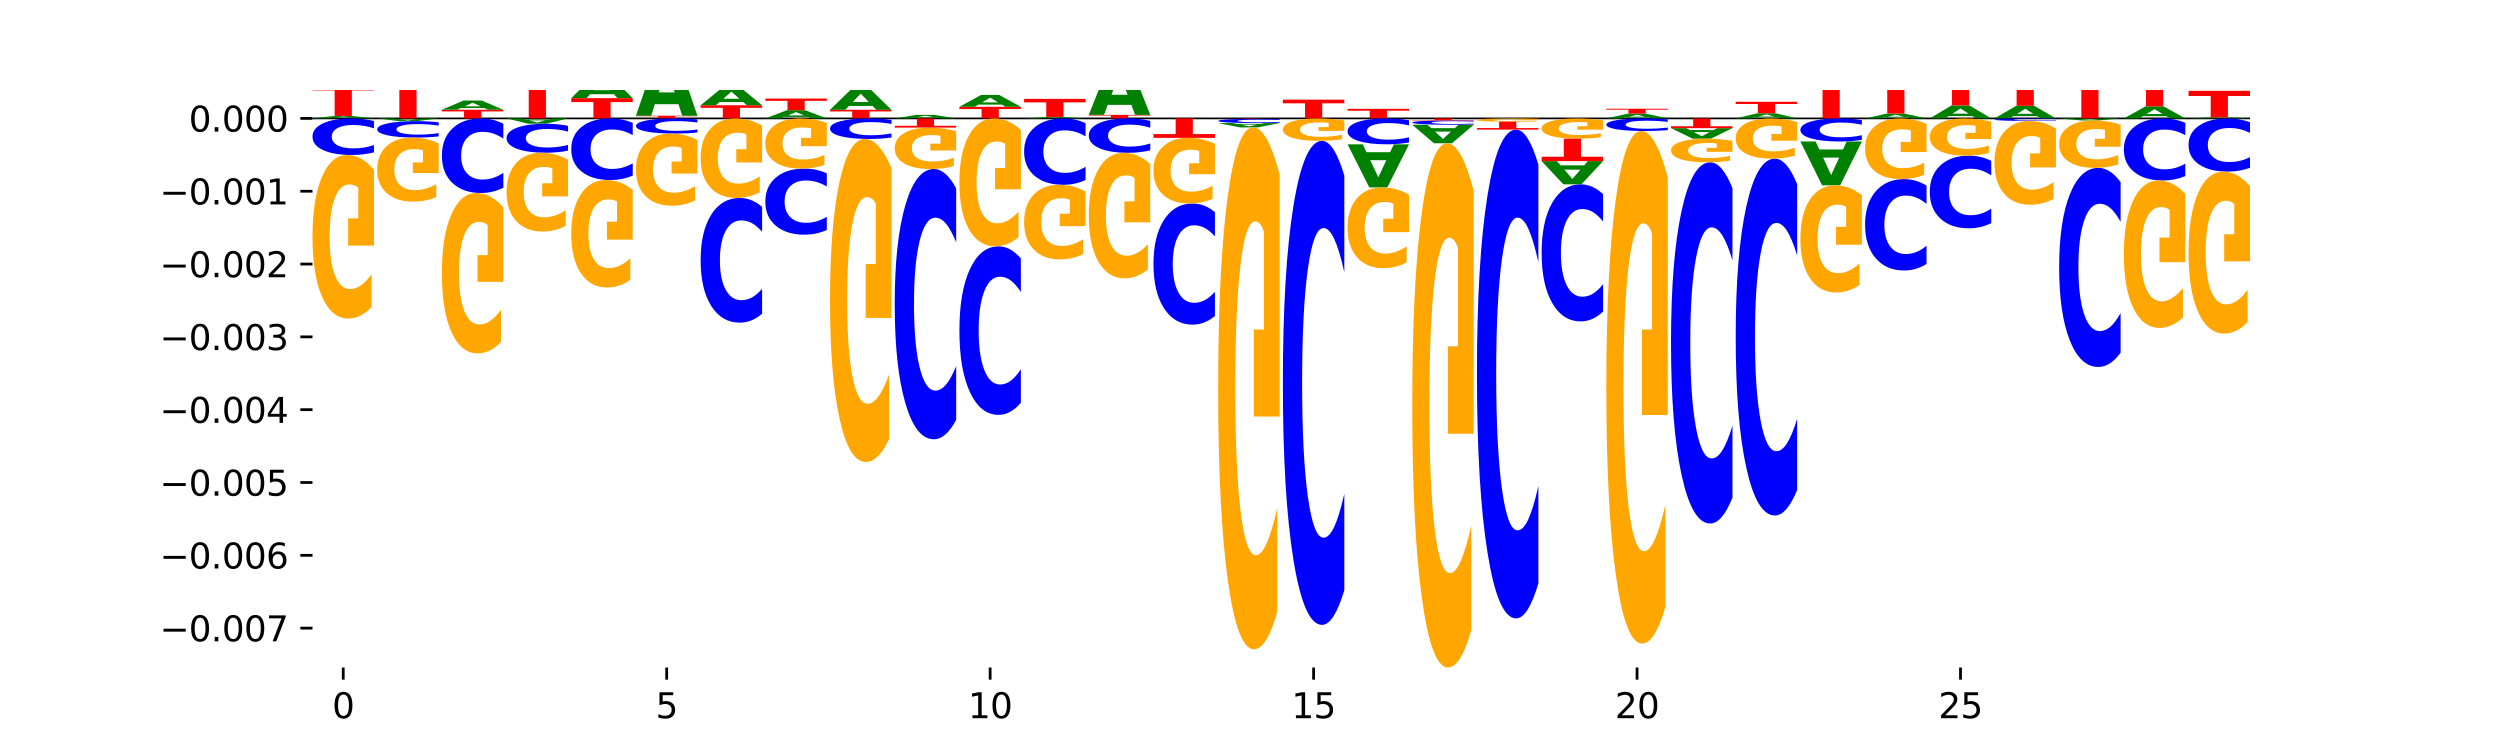 <?xml version="1.0" encoding="utf-8" standalone="no"?>
<!DOCTYPE svg PUBLIC "-//W3C//DTD SVG 1.1//EN"
  "http://www.w3.org/Graphics/SVG/1.1/DTD/svg11.dtd">
<svg xmlns:xlink="http://www.w3.org/1999/xlink" width="720pt" height="216pt" viewBox="0 0 720 216" xmlns="http://www.w3.org/2000/svg" version="1.1">
 <defs>
  <style type="text/css">*{stroke-linejoin: round; stroke-linecap: butt}</style>
 </defs>
 <g id="figure_1">
  <g id="patch_1">
   <path d="M 0 216 
L 720 216 
L 720 0 
L 0 0 
z
" style="fill: #ffffff"/>
  </g>
  <g id="axes_1">
   <g id="patch_2">
    <path d="M 90 192.24 
L 648 192.24 
L 648 25.92 
L 90 25.92 
z
" style="fill: #ffffff"/>
   </g>
   <g id="line2d_1">
    <path d="M 90 34.103 
L 648 34.103 
" clip-path="url(#p8d1b19a038)" style="fill: none; stroke: #000000; stroke-width: 0.5; stroke-linecap: square"/>
   </g>
   <g id="patch_3">
    <path d="M 102.26 33.974 
L 95.454 33.974 
L 94.379 34.103 
L 90 34.103 
L 96.253 33.397 
L 101.446 33.397 
L 107.699 34.103 
L 103.324 34.103 
L 102.26 33.974 
z
M 96.539 33.843 
L 101.164 33.843 
L 98.855 33.563 
L 96.539 33.843 
z
" clip-path="url(#p8d1b19a038)" style="fill: #008000"/>
   </g>
   <g id="patch_4">
    <path d="M 90 24.246 
L 107.699 24.246 
L 107.699 26.031 
L 101.332 26.031 
L 101.332 33.397 
L 96.38 33.397 
L 96.38 26.031 
L 90 26.031 
L 90 24.246 
z
" clip-path="url(#p8d1b19a038)" style="fill: #ff0000"/>
   </g>
   <g id="patch_5">
    <path d="M 108.631 19.387 
L 126.331 19.387 
L 126.331 22.257 
L 119.963 22.257 
L 119.963 34.103 
L 115.011 34.103 
L 115.011 22.257 
L 108.631 22.257 
L 108.631 19.387 
z
" clip-path="url(#p8d1b19a038)" style="fill: #ff0000"/>
   </g>
   <g id="patch_6">
    <path d="M 127.262 31.602 
L 144.962 31.602 
L 144.962 32.09 
L 138.594 32.09 
L 138.594 34.103 
L 133.642 34.103 
L 133.642 32.09 
L 127.262 32.09 
L 127.262 31.602 
z
" clip-path="url(#p8d1b19a038)" style="fill: #ff0000"/>
   </g>
   <g id="patch_7">
    <path d="M 139.523 31.12 
L 132.716 31.12 
L 131.641 31.602 
L 127.262 31.602 
L 133.515 28.954 
L 138.708 28.954 
L 144.962 31.602 
L 140.586 31.602 
L 139.523 31.12 
z
M 133.801 30.628 
L 138.426 30.628 
L 136.117 29.575 
L 133.801 30.628 
z
" clip-path="url(#p8d1b19a038)" style="fill: #008000"/>
   </g>
   <g id="patch_8">
    <path d="M 145.893 19.294 
L 163.593 19.294 
L 163.593 22.182 
L 157.225 22.182 
L 157.225 34.103 
L 152.273 34.103 
L 152.273 22.182 
L 145.893 22.182 
L 145.893 19.294 
z
" clip-path="url(#p8d1b19a038)" style="fill: #ff0000"/>
   </g>
   <g id="patch_9">
    <path d="M 164.524 28.271 
L 182.224 28.271 
L 182.224 29.408 
L 175.856 29.408 
L 175.856 34.103 
L 170.904 34.103 
L 170.904 29.408 
L 164.524 29.408 
L 164.524 28.271 
z
" clip-path="url(#p8d1b19a038)" style="fill: #ff0000"/>
   </g>
   <g id="patch_10">
    <path d="M 176.785 27.13 
L 169.978 27.13 
L 168.903 28.271 
L 164.524 28.271 
L 170.777 22.009 
L 175.97 22.009 
L 182.224 28.271 
L 177.849 28.271 
L 176.785 27.13 
z
M 171.063 25.968 
L 175.688 25.968 
L 173.379 23.477 
L 171.063 25.968 
z
" clip-path="url(#p8d1b19a038)" style="fill: #008000"/>
   </g>
   <g id="patch_11">
    <path d="M 183.155 33.332 
L 200.855 33.332 
L 200.855 33.482 
L 194.487 33.482 
L 194.487 34.103 
L 189.535 34.103 
L 189.535 33.482 
L 183.155 33.482 
L 183.155 33.332 
z
" clip-path="url(#p8d1b19a038)" style="fill: #ff0000"/>
   </g>
   <g id="patch_12">
    <path d="M 195.416 30.006 
L 188.609 30.006 
L 187.534 33.332 
L 183.155 33.332 
L 189.409 15.079 
L 194.601 15.079 
L 200.855 33.332 
L 196.48 33.332 
L 195.416 30.006 
z
M 189.694 26.619 
L 194.319 26.619 
L 192.01 19.359 
L 189.694 26.619 
z
" clip-path="url(#p8d1b19a038)" style="fill: #008000"/>
   </g>
   <g id="patch_13">
    <path d="M 201.786 30.314 
L 219.486 30.314 
L 219.486 31.053 
L 213.118 31.053 
L 213.118 34.103 
L 208.166 34.103 
L 208.166 31.053 
L 201.786 31.053 
L 201.786 30.314 
z
" clip-path="url(#p8d1b19a038)" style="fill: #ff0000"/>
   </g>
   <g id="patch_14">
    <path d="M 214.047 29.381 
L 207.24 29.381 
L 206.165 30.314 
L 201.786 30.314 
L 208.04 25.193 
L 213.233 25.193 
L 219.486 30.314 
L 215.111 30.314 
L 214.047 29.381 
z
M 208.325 28.431 
L 212.95 28.431 
L 210.641 26.394 
L 208.325 28.431 
z
" clip-path="url(#p8d1b19a038)" style="fill: #008000"/>
   </g>
   <g id="patch_15">
    <path d="M 232.678 33.671 
L 225.871 33.671 
L 224.796 34.103 
L 220.417 34.103 
L 226.671 31.735 
L 231.864 31.735 
L 238.117 34.103 
L 233.742 34.103 
L 232.678 33.671 
z
M 226.957 33.232 
L 231.581 33.232 
L 229.273 32.29 
L 226.957 33.232 
z
" clip-path="url(#p8d1b19a038)" style="fill: #008000"/>
   </g>
   <g id="patch_16">
    <path d="M 220.417 28.386 
L 238.117 28.386 
L 238.117 29.039 
L 231.749 29.039 
L 231.749 31.735 
L 226.797 31.735 
L 226.797 29.039 
L 220.417 29.039 
L 220.417 28.386 
z
" clip-path="url(#p8d1b19a038)" style="fill: #ff0000"/>
   </g>
   <g id="patch_17">
    <path d="M 239.048 31.615 
L 256.748 31.615 
L 256.748 32.1 
L 250.38 32.1 
L 250.38 34.103 
L 245.428 34.103 
L 245.428 32.1 
L 239.048 32.1 
L 239.048 31.615 
z
" clip-path="url(#p8d1b19a038)" style="fill: #ff0000"/>
   </g>
   <g id="patch_18">
    <path d="M 251.309 30.509 
L 244.502 30.509 
L 243.427 31.615 
L 239.048 31.615 
L 245.302 25.543 
L 250.495 25.543 
L 256.748 31.615 
L 252.373 31.615 
L 251.309 30.509 
z
M 245.588 29.382 
L 250.212 29.382 
L 247.904 26.967 
L 245.588 29.382 
z
" clip-path="url(#p8d1b19a038)" style="fill: #008000"/>
   </g>
   <g id="patch_19">
    <path d="M 269.94 33.918 
L 263.133 33.918 
L 262.058 34.103 
L 257.679 34.103 
L 263.933 33.089 
L 269.126 33.089 
L 275.379 34.103 
L 271.004 34.103 
L 269.94 33.918 
z
M 264.219 33.73 
L 268.843 33.73 
L 266.535 33.327 
L 264.219 33.73 
z
" clip-path="url(#p8d1b19a038)" style="fill: #008000"/>
   </g>
   <g id="patch_20">
    <path d="M 276.311 30.757 
L 294.01 30.757 
L 294.01 31.409 
L 287.642 31.409 
L 287.642 34.103 
L 282.691 34.103 
L 282.691 31.409 
L 276.311 31.409 
L 276.311 30.757 
z
" clip-path="url(#p8d1b19a038)" style="fill: #ff0000"/>
   </g>
   <g id="patch_21">
    <path d="M 288.571 30.134 
L 281.764 30.134 
L 280.689 30.757 
L 276.311 30.757 
L 282.564 27.34 
L 287.757 27.34 
L 294.01 30.757 
L 289.635 30.757 
L 288.571 30.134 
z
M 282.85 29.5 
L 287.474 29.5 
L 285.166 28.141 
L 282.85 29.5 
z
" clip-path="url(#p8d1b19a038)" style="fill: #008000"/>
   </g>
   <g id="patch_22">
    <path d="M 307.202 34.027 
L 300.395 34.027 
L 299.32 34.103 
L 294.942 34.103 
L 301.195 33.69 
L 306.388 33.69 
L 312.641 34.103 
L 308.266 34.103 
L 307.202 34.027 
z
M 301.481 33.951 
L 306.106 33.951 
L 303.797 33.787 
L 301.481 33.951 
z
" clip-path="url(#p8d1b19a038)" style="fill: #008000"/>
   </g>
   <g id="patch_23">
    <path d="M 294.942 28.473 
L 312.641 28.473 
L 312.641 29.49 
L 306.273 29.49 
L 306.273 33.69 
L 301.322 33.69 
L 301.322 29.49 
L 294.942 29.49 
L 294.942 28.473 
z
" clip-path="url(#p8d1b19a038)" style="fill: #ff0000"/>
   </g>
   <g id="patch_24">
    <path d="M 313.573 33.076 
L 331.272 33.076 
L 331.272 33.276 
L 324.904 33.276 
L 324.904 34.103 
L 319.953 34.103 
L 319.953 33.276 
L 313.573 33.276 
L 313.573 33.076 
z
" clip-path="url(#p8d1b19a038)" style="fill: #ff0000"/>
   </g>
   <g id="patch_25">
    <path d="M 325.833 30.204 
L 319.026 30.204 
L 317.951 33.076 
L 313.573 33.076 
L 319.826 17.308 
L 325.019 17.308 
L 331.272 33.076 
L 326.897 33.076 
L 325.833 30.204 
z
M 320.112 27.277 
L 324.737 27.277 
L 322.428 21.005 
L 320.112 27.277 
z
" clip-path="url(#p8d1b19a038)" style="fill: #008000"/>
   </g>
   <g id="patch_26">
    <path d="M 344.464 34.099 
L 337.657 34.099 
L 336.582 34.103 
L 332.204 34.103 
L 338.457 34.083 
L 343.65 34.083 
L 349.903 34.103 
L 345.528 34.103 
L 344.464 34.099 
z
M 338.743 34.095 
L 343.368 34.095 
L 341.059 34.087 
L 338.743 34.095 
z
" clip-path="url(#p8d1b19a038)" style="fill: #008000"/>
   </g>
   <g id="patch_27">
    <path d="M 369.466 28.698 
L 387.165 28.698 
L 387.165 29.752 
L 380.798 29.752 
L 380.798 34.103 
L 375.846 34.103 
L 375.846 29.752 
L 369.466 29.752 
L 369.466 28.698 
z
" clip-path="url(#p8d1b19a038)" style="fill: #ff0000"/>
   </g>
   <g id="patch_28">
    <path d="M 388.097 31.345 
L 405.796 31.345 
L 405.796 31.883 
L 399.429 31.883 
L 399.429 34.103 
L 394.477 34.103 
L 394.477 31.883 
L 388.097 31.883 
L 388.097 31.345 
z
" clip-path="url(#p8d1b19a038)" style="fill: #ff0000"/>
   </g>
   <g id="patch_29">
    <path d="M 437.619 34.093 
L 430.812 34.093 
L 429.738 34.103 
L 425.359 34.103 
L 431.612 34.05 
L 436.805 34.05 
L 443.058 34.103 
L 438.683 34.103 
L 437.619 34.093 
z
M 431.898 34.083 
L 436.523 34.083 
L 434.214 34.062 
L 431.898 34.083 
z
" clip-path="url(#p8d1b19a038)" style="fill: #008000"/>
   </g>
   <g id="patch_30">
    <path d="M 474.881 33.852 
L 468.075 33.852 
L 467 34.103 
L 462.621 34.103 
L 468.874 32.729 
L 474.067 32.729 
L 480.321 34.103 
L 475.945 34.103 
L 474.881 33.852 
z
M 469.16 33.597 
L 473.785 33.597 
L 471.476 33.051 
L 469.16 33.597 
z
" clip-path="url(#p8d1b19a038)" style="fill: #008000"/>
   </g>
   <g id="patch_31">
    <path d="M 462.621 31.316 
L 480.321 31.316 
L 480.321 31.591 
L 473.953 31.591 
L 473.953 32.729 
L 469.001 32.729 
L 469.001 31.591 
L 462.621 31.591 
L 462.621 31.316 
z
" clip-path="url(#p8d1b19a038)" style="fill: #ff0000"/>
   </g>
   <g id="patch_32">
    <path d="M 512.144 33.831 
L 505.337 33.831 
L 504.262 34.103 
L 499.883 34.103 
L 506.136 32.613 
L 511.329 32.613 
L 517.583 34.103 
L 513.208 34.103 
L 512.144 33.831 
z
M 506.422 33.555 
L 511.047 33.555 
L 508.738 32.962 
L 506.422 33.555 
z
" clip-path="url(#p8d1b19a038)" style="fill: #008000"/>
   </g>
   <g id="patch_33">
    <path d="M 499.883 29.306 
L 517.583 29.306 
L 517.583 29.951 
L 511.215 29.951 
L 511.215 32.613 
L 506.263 32.613 
L 506.263 29.951 
L 499.883 29.951 
L 499.883 29.306 
z
" clip-path="url(#p8d1b19a038)" style="fill: #ff0000"/>
   </g>
   <g id="patch_34">
    <path d="M 518.514 19.214 
L 536.214 19.214 
L 536.214 22.118 
L 529.846 22.118 
L 529.846 34.103 
L 524.894 34.103 
L 524.894 22.118 
L 518.514 22.118 
L 518.514 19.214 
z
" clip-path="url(#p8d1b19a038)" style="fill: #ff0000"/>
   </g>
   <g id="patch_35">
    <path d="M 549.406 33.85 
L 542.599 33.85 
L 541.524 34.103 
L 537.145 34.103 
L 543.399 32.718 
L 548.591 32.718 
L 554.845 34.103 
L 550.47 34.103 
L 549.406 33.85 
z
M 543.684 33.593 
L 548.309 33.593 
L 546 33.042 
L 543.684 33.593 
z
" clip-path="url(#p8d1b19a038)" style="fill: #008000"/>
   </g>
   <g id="patch_36">
    <path d="M 537.145 1.292 
L 554.845 1.292 
L 554.845 7.421 
L 548.477 7.421 
L 548.477 32.718 
L 543.525 32.718 
L 543.525 7.421 
L 537.145 7.421 
L 537.145 1.292 
z
" clip-path="url(#p8d1b19a038)" style="fill: #ff0000"/>
   </g>
   <g id="patch_37">
    <path d="M 568.037 33.422 
L 561.23 33.422 
L 560.155 34.103 
L 555.776 34.103 
L 562.03 30.365 
L 567.223 30.365 
L 573.476 34.103 
L 569.101 34.103 
L 568.037 33.422 
z
M 562.315 32.728 
L 566.94 32.728 
L 564.631 31.241 
L 562.315 32.728 
z
" clip-path="url(#p8d1b19a038)" style="fill: #008000"/>
   </g>
   <g id="patch_38">
    <path d="M 555.776 3.14 
L 573.476 3.14 
L 573.476 8.45 
L 567.108 8.45 
L 567.108 30.365 
L 562.156 30.365 
L 562.156 8.45 
L 555.776 8.45 
L 555.776 3.14 
z
" clip-path="url(#p8d1b19a038)" style="fill: #ff0000"/>
   </g>
   <g id="patch_39">
    <path d="M 586.668 33.442 
L 579.861 33.442 
L 578.786 34.103 
L 574.407 34.103 
L 580.661 30.478 
L 585.854 30.478 
L 592.107 34.103 
L 587.732 34.103 
L 586.668 33.442 
z
M 580.946 32.769 
L 585.571 32.769 
L 583.263 31.327 
L 580.946 32.769 
z
" clip-path="url(#p8d1b19a038)" style="fill: #008000"/>
   </g>
   <g id="patch_40">
    <path d="M 574.407 1.056 
L 592.107 1.056 
L 592.107 6.794 
L 585.739 6.794 
L 585.739 30.478 
L 580.787 30.478 
L 580.787 6.794 
L 574.407 6.794 
L 574.407 1.056 
z
" clip-path="url(#p8d1b19a038)" style="fill: #ff0000"/>
   </g>
   <g id="patch_41">
    <path d="M 593.038 20.687 
L 610.738 20.687 
L 610.738 23.304 
L 604.37 23.304 
L 604.37 34.103 
L 599.418 34.103 
L 599.418 23.304 
L 593.038 23.304 
L 593.038 20.687 
z
" clip-path="url(#p8d1b19a038)" style="fill: #ff0000"/>
   </g>
   <g id="patch_42">
    <path d="M 623.93 33.47 
L 617.123 33.47 
L 616.048 34.103 
L 611.669 34.103 
L 617.923 30.632 
L 623.116 30.632 
L 629.369 34.103 
L 624.994 34.103 
L 623.93 33.47 
z
M 618.209 32.826 
L 622.833 32.826 
L 620.525 31.446 
L 618.209 32.826 
z
" clip-path="url(#p8d1b19a038)" style="fill: #008000"/>
   </g>
   <g id="patch_43">
    <path d="M 611.669 23.065 
L 629.369 23.065 
L 629.369 24.541 
L 623.001 24.541 
L 623.001 30.632 
L 618.05 30.632 
L 618.05 24.541 
L 611.669 24.541 
L 611.669 23.065 
z
" clip-path="url(#p8d1b19a038)" style="fill: #ff0000"/>
   </g>
   <g id="patch_44">
    <path d="M 642.561 34.046 
L 635.754 34.046 
L 634.679 34.103 
L 630.301 34.103 
L 636.554 33.791 
L 641.747 33.791 
L 648 34.103 
L 643.625 34.103 
L 642.561 34.046 
z
M 636.84 33.988 
L 641.464 33.988 
L 639.156 33.864 
L 636.84 33.988 
z
" clip-path="url(#p8d1b19a038)" style="fill: #008000"/>
   </g>
   <g id="patch_45">
    <path d="M 630.301 26.158 
L 648 26.158 
L 648 27.647 
L 641.632 27.647 
L 641.632 33.791 
L 636.681 33.791 
L 636.681 27.647 
L 630.301 27.647 
L 630.301 26.158 
z
" clip-path="url(#p8d1b19a038)" style="fill: #ff0000"/>
   </g>
   <g id="patch_46">
    <path d="M 107.699 34.858 
Q 106.219 34.483 104.618 34.294 
Q 103.017 34.103 101.273 34.103 
Q 96.074 34.103 93.037 35.521 
Q 90 36.94 90 39.366 
Q 90 41.801 93.037 43.218 
Q 96.074 44.636 101.273 44.636 
Q 103.017 44.636 104.618 44.445 
Q 106.219 44.255 107.699 43.881 
L 107.699 41.781 
Q 106.206 42.278 104.756 42.508 
Q 103.307 42.739 101.706 42.739 
Q 98.834 42.739 97.189 41.84 
Q 95.548 40.944 95.548 39.366 
Q 95.548 37.795 97.189 36.896 
Q 98.834 36 101.706 36 
Q 103.307 36 104.756 36.231 
Q 106.206 36.463 107.699 36.96 
L 107.699 34.858 
z
" clip-path="url(#p8d1b19a038)" style="fill: #0000ff"/>
   </g>
   <g id="patch_47">
    <path d="M 107.699 48.898 
Q 105.914 46.767 103.995 45.697 
Q 102.075 44.636 100.028 44.636 
Q 95.403 44.636 92.701 50.98 
Q 90 57.324 90 68.173 
Q 90 79.149 92.749 85.444 
Q 95.502 91.74 100.29 91.74 
Q 102.134 91.74 103.824 90.883 
Q 105.518 90.037 107.017 88.363 
L 107.017 78.974 
Q 105.47 81.124 103.939 82.185 
Q 102.408 83.255 100.869 83.255 
Q 98.021 83.255 96.478 79.344 
Q 94.935 75.442 94.935 68.173 
Q 94.935 60.973 96.422 57.042 
Q 97.91 53.121 100.647 53.121 
Q 101.392 53.121 102.031 53.345 
Q 102.67 53.578 103.177 54.065 
L 103.177 62.88 
L 100.262 62.88 
L 100.262 70.732 
L 107.699 70.732 
L 107.699 48.898 
z
" clip-path="url(#p8d1b19a038)" style="fill: #ffa600"/>
   </g>
   <g id="patch_48">
    <path d="M 120.892 34.246 
L 114.085 34.246 
L 113.01 34.103 
L 108.631 34.103 
L 114.884 34.889 
L 120.077 34.889 
L 126.331 34.103 
L 121.955 34.103 
L 120.892 34.246 
z
M 115.17 34.392 
L 119.795 34.392 
L 117.486 34.705 
L 115.17 34.392 
z
" clip-path="url(#p8d1b19a038)" style="fill: #008000"/>
   </g>
   <g id="patch_49">
    <path d="M 126.331 35.228 
Q 124.85 35.06 123.249 34.975 
Q 121.648 34.889 119.905 34.889 
Q 114.705 34.889 111.668 35.527 
Q 108.631 36.164 108.631 37.255 
Q 108.631 38.349 111.668 38.985 
Q 114.705 39.623 119.905 39.623 
Q 121.648 39.623 123.249 39.537 
Q 124.85 39.452 126.331 39.284 
L 126.331 38.34 
Q 124.837 38.563 123.387 38.667 
Q 121.938 38.77 120.337 38.77 
Q 117.465 38.77 115.82 38.366 
Q 114.179 37.964 114.179 37.255 
Q 114.179 36.549 115.82 36.145 
Q 117.465 35.742 120.337 35.742 
Q 121.938 35.742 123.387 35.845 
Q 124.837 35.95 126.331 36.173 
L 126.331 35.228 
z
" clip-path="url(#p8d1b19a038)" style="fill: #0000ff"/>
   </g>
   <g id="patch_50">
    <path d="M 126.331 41.292 
Q 124.546 40.457 122.626 40.038 
Q 120.706 39.623 118.659 39.623 
Q 114.034 39.623 111.332 42.107 
Q 108.631 44.591 108.631 48.84 
Q 108.631 53.137 111.38 55.602 
Q 114.133 58.068 118.921 58.068 
Q 120.765 58.068 122.455 57.732 
Q 124.149 57.401 125.648 56.745 
L 125.648 53.069 
Q 124.101 53.911 122.57 54.326 
Q 121.039 54.745 119.5 54.745 
Q 116.652 54.745 115.109 53.214 
Q 113.566 51.686 113.566 48.84 
Q 113.566 46.02 115.053 44.481 
Q 116.541 42.945 119.278 42.945 
Q 120.023 42.945 120.662 43.033 
Q 121.301 43.124 121.808 43.315 
L 121.808 46.767 
L 118.893 46.767 
L 118.893 49.842 
L 126.331 49.842 
L 126.331 41.292 
z
" clip-path="url(#p8d1b19a038)" style="fill: #ffa600"/>
   </g>
   <g id="patch_51">
    <path d="M 144.962 35.642 
Q 143.481 34.879 141.88 34.493 
Q 140.279 34.103 138.536 34.103 
Q 133.336 34.103 130.299 36.996 
Q 127.262 39.889 127.262 44.836 
Q 127.262 49.801 130.299 52.69 
Q 133.336 55.583 138.536 55.583 
Q 140.279 55.583 141.88 55.192 
Q 143.481 54.806 144.962 54.043 
L 144.962 49.761 
Q 143.468 50.773 142.018 51.243 
Q 140.569 51.713 138.968 51.713 
Q 136.096 51.713 134.451 49.881 
Q 132.81 48.053 132.81 44.836 
Q 132.81 41.632 134.451 39.8 
Q 136.096 37.972 138.968 37.972 
Q 140.569 37.972 142.018 38.442 
Q 143.468 38.917 144.962 39.928 
L 144.962 35.642 
z
" clip-path="url(#p8d1b19a038)" style="fill: #0000ff"/>
   </g>
   <g id="patch_52">
    <path d="M 144.962 59.762 
Q 143.177 57.672 141.257 56.623 
Q 139.337 55.583 137.29 55.583 
Q 132.665 55.583 129.963 61.804 
Q 127.262 68.026 127.262 78.665 
Q 127.262 89.429 130.011 95.602 
Q 132.764 101.776 137.552 101.776 
Q 139.396 101.776 141.086 100.937 
Q 142.78 100.106 144.279 98.465 
L 144.279 89.257 
Q 142.732 91.366 141.201 92.406 
Q 139.67 93.455 138.131 93.455 
Q 135.283 93.455 133.74 89.62 
Q 132.197 85.793 132.197 78.665 
Q 132.197 71.604 133.684 67.749 
Q 135.172 63.903 137.909 63.903 
Q 138.655 63.903 139.293 64.123 
Q 139.932 64.352 140.44 64.829 
L 140.44 73.474 
L 137.524 73.474 
L 137.524 81.175 
L 144.962 81.175 
L 144.962 59.762 
z
" clip-path="url(#p8d1b19a038)" style="fill: #ffa600"/>
   </g>
   <g id="patch_53">
    <path d="M 158.154 34.382 
L 151.347 34.382 
L 150.272 34.103 
L 145.893 34.103 
L 152.146 35.637 
L 157.339 35.637 
L 163.593 34.103 
L 159.218 34.103 
L 158.154 34.382 
z
M 152.432 34.667 
L 157.057 34.667 
L 154.748 35.277 
L 152.432 34.667 
z
" clip-path="url(#p8d1b19a038)" style="fill: #008000"/>
   </g>
   <g id="patch_54">
    <path d="M 163.593 36.236 
Q 162.112 35.939 160.511 35.789 
Q 158.91 35.637 157.167 35.637 
Q 151.967 35.637 148.93 36.762 
Q 145.893 37.887 145.893 39.811 
Q 145.893 41.742 148.93 42.865 
Q 151.967 43.99 157.167 43.99 
Q 158.91 43.99 160.511 43.839 
Q 162.112 43.688 163.593 43.392 
L 163.593 41.727 
Q 162.099 42.12 160.649 42.303 
Q 159.2 42.486 157.599 42.486 
Q 154.727 42.486 153.082 41.773 
Q 151.441 41.062 151.441 39.811 
Q 151.441 38.565 153.082 37.853 
Q 154.727 37.142 157.599 37.142 
Q 159.2 37.142 160.649 37.325 
Q 162.099 37.509 163.593 37.903 
L 163.593 36.236 
z
" clip-path="url(#p8d1b19a038)" style="fill: #0000ff"/>
   </g>
   <g id="patch_55">
    <path d="M 163.593 46.043 
Q 161.808 45.017 159.888 44.501 
Q 157.968 43.99 155.921 43.99 
Q 151.296 43.99 148.594 47.046 
Q 145.893 50.102 145.893 55.328 
Q 145.893 60.615 148.642 63.648 
Q 151.395 66.68 156.183 66.68 
Q 158.027 66.68 159.717 66.268 
Q 161.411 65.86 162.91 65.054 
L 162.91 60.531 
Q 161.363 61.567 159.832 62.077 
Q 158.301 62.593 156.762 62.593 
Q 153.914 62.593 152.371 60.709 
Q 150.828 58.829 150.828 55.328 
Q 150.828 51.86 152.315 49.966 
Q 153.803 48.077 156.54 48.077 
Q 157.286 48.077 157.924 48.185 
Q 158.563 48.298 159.071 48.532 
L 159.071 52.779 
L 156.155 52.779 
L 156.155 56.561 
L 163.593 56.561 
L 163.593 46.043 
z
" clip-path="url(#p8d1b19a038)" style="fill: #ffa600"/>
   </g>
   <g id="patch_56">
    <path d="M 182.224 35.375 
Q 180.743 34.744 179.142 34.425 
Q 177.541 34.103 175.798 34.103 
Q 170.598 34.103 167.561 36.493 
Q 164.524 38.884 164.524 42.972 
Q 164.524 47.075 167.561 49.461 
Q 170.598 51.852 175.798 51.852 
Q 177.541 51.852 179.142 51.529 
Q 180.743 51.21 182.224 50.58 
L 182.224 47.042 
Q 180.73 47.877 179.28 48.266 
Q 177.831 48.655 176.23 48.655 
Q 173.358 48.655 171.713 47.141 
Q 170.072 45.63 170.072 42.972 
Q 170.072 40.325 171.713 38.81 
Q 173.358 37.3 176.23 37.3 
Q 177.831 37.3 179.28 37.688 
Q 180.73 38.081 182.224 38.917 
L 182.224 35.375 
z
" clip-path="url(#p8d1b19a038)" style="fill: #0000ff"/>
   </g>
   <g id="patch_57">
    <path d="M 182.224 54.652 
Q 180.439 53.252 178.519 52.549 
Q 176.599 51.852 174.552 51.852 
Q 169.927 51.852 167.226 56.02 
Q 164.524 60.188 164.524 67.315 
Q 164.524 74.526 167.273 78.662 
Q 170.026 82.798 174.814 82.798 
Q 176.658 82.798 178.348 82.235 
Q 180.042 81.679 181.541 80.579 
L 181.541 74.411 
Q 179.994 75.823 178.463 76.52 
Q 176.932 77.223 175.393 77.223 
Q 172.545 77.223 171.002 74.654 
Q 169.459 72.09 169.459 67.315 
Q 169.459 62.585 170.946 60.002 
Q 172.434 57.426 175.171 57.426 
Q 175.917 57.426 176.555 57.573 
Q 177.194 57.727 177.702 58.046 
L 177.702 63.838 
L 174.786 63.838 
L 174.786 68.996 
L 182.224 68.996 
L 182.224 54.652 
z
" clip-path="url(#p8d1b19a038)" style="fill: #ffa600"/>
   </g>
   <g id="patch_58">
    <path d="M 200.855 34.416 
Q 199.374 34.26 197.773 34.182 
Q 196.172 34.103 194.429 34.103 
Q 189.229 34.103 186.192 34.691 
Q 183.155 35.279 183.155 36.286 
Q 183.155 37.296 186.192 37.883 
Q 189.229 38.472 194.429 38.472 
Q 196.172 38.472 197.773 38.392 
Q 199.374 38.314 200.855 38.158 
L 200.855 37.287 
Q 199.361 37.493 197.912 37.589 
Q 196.462 37.685 194.861 37.685 
Q 191.989 37.685 190.344 37.312 
Q 188.703 36.94 188.703 36.286 
Q 188.703 35.634 190.344 35.261 
Q 191.989 34.89 194.861 34.89 
Q 196.462 34.89 197.912 34.985 
Q 199.361 35.082 200.855 35.288 
L 200.855 34.416 
z
" clip-path="url(#p8d1b19a038)" style="fill: #0000ff"/>
   </g>
   <g id="patch_59">
    <path d="M 200.855 40.35 
Q 199.07 39.411 197.15 38.939 
Q 195.23 38.472 193.183 38.472 
Q 188.558 38.472 185.857 41.268 
Q 183.155 44.065 183.155 48.848 
Q 183.155 53.687 185.904 56.462 
Q 188.657 59.238 193.445 59.238 
Q 195.289 59.238 196.979 58.86 
Q 198.673 58.487 200.172 57.749 
L 200.172 53.61 
Q 198.625 54.558 197.094 55.025 
Q 195.563 55.497 194.024 55.497 
Q 191.176 55.497 189.633 53.773 
Q 188.09 52.053 188.09 48.848 
Q 188.09 45.674 189.577 43.941 
Q 191.065 42.212 193.802 42.212 
Q 194.548 42.212 195.186 42.311 
Q 195.825 42.414 196.333 42.628 
L 196.333 46.515 
L 193.417 46.515 
L 193.417 49.976 
L 200.855 49.976 
L 200.855 40.35 
z
" clip-path="url(#p8d1b19a038)" style="fill: #ffa600"/>
   </g>
   <g id="patch_60">
    <path d="M 219.486 59.584 
Q 218.005 58.308 216.404 57.662 
Q 214.803 57.01 213.06 57.01 
Q 207.86 57.01 204.823 61.847 
Q 201.786 66.684 201.786 74.957 
Q 201.786 83.259 204.823 88.089 
Q 207.86 92.926 213.06 92.926 
Q 214.803 92.926 216.404 92.273 
Q 218.005 91.628 219.486 90.352 
L 219.486 83.192 
Q 217.992 84.884 216.543 85.67 
Q 215.093 86.457 213.492 86.457 
Q 210.62 86.457 208.975 83.392 
Q 207.334 80.336 207.334 74.957 
Q 207.334 69.6 208.975 66.536 
Q 210.62 63.479 213.492 63.479 
Q 215.093 63.479 216.543 64.266 
Q 217.992 65.059 219.486 66.751 
L 219.486 59.584 
z
" clip-path="url(#p8d1b19a038)" style="fill: #0000ff"/>
   </g>
   <g id="patch_61">
    <path d="M 219.486 36.175 
Q 217.701 35.139 215.781 34.618 
Q 213.861 34.103 211.814 34.103 
Q 207.189 34.103 204.488 37.188 
Q 201.786 40.273 201.786 45.549 
Q 201.786 50.886 204.535 53.948 
Q 207.288 57.01 212.076 57.01 
Q 213.921 57.01 215.61 56.593 
Q 217.304 56.181 218.804 55.368 
L 218.804 50.801 
Q 217.257 51.847 215.725 52.363 
Q 214.194 52.883 212.655 52.883 
Q 209.807 52.883 208.264 50.981 
Q 206.721 49.084 206.721 45.549 
Q 206.721 42.047 208.208 40.136 
Q 209.696 38.229 212.433 38.229 
Q 213.179 38.229 213.817 38.338 
Q 214.456 38.451 214.964 38.688 
L 214.964 42.975 
L 212.048 42.975 
L 212.048 46.793 
L 219.486 46.793 
L 219.486 36.175 
z
" clip-path="url(#p8d1b19a038)" style="fill: #ffa600"/>
   </g>
   <g id="patch_62">
    <path d="M 238.117 49.923 
Q 236.636 49.247 235.035 48.905 
Q 233.434 48.559 231.691 48.559 
Q 226.491 48.559 223.454 51.123 
Q 220.417 53.686 220.417 58.07 
Q 220.417 62.47 223.454 65.029 
Q 226.491 67.593 231.691 67.593 
Q 233.434 67.593 235.035 67.247 
Q 236.636 66.905 238.117 66.228 
L 238.117 62.434 
Q 236.623 63.331 235.174 63.747 
Q 233.724 64.164 232.123 64.164 
Q 229.252 64.164 227.606 62.54 
Q 225.965 60.921 225.965 58.07 
Q 225.965 55.231 227.606 53.608 
Q 229.252 51.988 232.123 51.988 
Q 233.724 51.988 235.174 52.404 
Q 236.623 52.825 238.117 53.722 
L 238.117 49.923 
z
" clip-path="url(#p8d1b19a038)" style="fill: #0000ff"/>
   </g>
   <g id="patch_63">
    <path d="M 238.117 35.411 
Q 236.332 34.757 234.412 34.428 
Q 232.492 34.103 230.445 34.103 
Q 225.82 34.103 223.119 36.05 
Q 220.417 37.997 220.417 41.326 
Q 220.417 44.695 223.166 46.627 
Q 225.919 48.559 230.707 48.559 
Q 232.552 48.559 234.241 48.296 
Q 235.935 48.037 237.435 47.523 
L 237.435 44.641 
Q 235.888 45.301 234.356 45.627 
Q 232.825 45.955 231.286 45.955 
Q 228.438 45.955 226.895 44.755 
Q 225.352 43.557 225.352 41.326 
Q 225.352 39.117 226.839 37.91 
Q 228.327 36.707 231.064 36.707 
Q 231.81 36.707 232.448 36.775 
Q 233.087 36.847 233.595 36.996 
L 233.595 39.702 
L 230.679 39.702 
L 230.679 42.112 
L 238.117 42.112 
L 238.117 35.411 
z
" clip-path="url(#p8d1b19a038)" style="fill: #ffa600"/>
   </g>
   <g id="patch_64">
    <path d="M 256.748 34.527 
Q 255.267 34.316 253.666 34.21 
Q 252.066 34.103 250.322 34.103 
Q 245.122 34.103 242.085 34.9 
Q 239.048 35.697 239.048 37.06 
Q 239.048 38.428 242.085 39.223 
Q 245.122 40.02 250.322 40.02 
Q 252.066 40.02 253.666 39.913 
Q 255.267 39.807 256.748 39.596 
L 256.748 38.417 
Q 255.254 38.695 253.805 38.825 
Q 252.355 38.954 250.754 38.954 
Q 247.883 38.954 246.237 38.45 
Q 244.596 37.946 244.596 37.06 
Q 244.596 36.177 246.237 35.672 
Q 247.883 35.169 250.754 35.169 
Q 252.355 35.169 253.805 35.298 
Q 255.254 35.429 256.748 35.708 
L 256.748 34.527 
z
" clip-path="url(#p8d1b19a038)" style="fill: #0000ff"/>
   </g>
   <g id="patch_65">
    <path d="M 256.748 48.437 
Q 254.963 44.229 253.043 42.115 
Q 251.123 40.02 249.076 40.02 
Q 244.451 40.02 241.75 52.55 
Q 239.048 65.079 239.048 86.506 
Q 239.048 108.182 241.797 120.615 
Q 244.55 133.048 249.338 133.048 
Q 251.183 133.048 252.872 131.357 
Q 254.566 129.685 256.066 126.38 
L 256.066 107.836 
Q 254.519 112.083 252.987 114.178 
Q 251.456 116.291 249.917 116.291 
Q 247.069 116.291 245.526 108.566 
Q 243.983 100.86 243.983 86.506 
Q 243.983 72.285 245.471 64.522 
Q 246.958 56.777 249.695 56.777 
Q 250.441 56.777 251.079 57.219 
Q 251.718 57.681 252.226 58.641 
L 252.226 76.052 
L 249.31 76.052 
L 249.31 91.56 
L 256.748 91.56 
L 256.748 48.437 
z
" clip-path="url(#p8d1b19a038)" style="fill: #ffa600"/>
   </g>
   <g id="patch_66">
    <path d="M 275.379 54.258 
Q 273.898 51.493 272.297 50.094 
Q 270.697 48.679 268.953 48.679 
Q 263.753 48.679 260.716 59.162 
Q 257.679 69.646 257.679 87.573 
Q 257.679 105.565 260.716 116.033 
Q 263.753 126.516 268.953 126.516 
Q 270.697 126.516 272.297 125.101 
Q 273.898 123.702 275.379 120.937 
L 275.379 105.421 
Q 273.885 109.087 272.436 110.791 
Q 270.986 112.495 269.385 112.495 
Q 266.514 112.495 264.868 105.855 
Q 263.227 99.23 263.227 87.573 
Q 263.227 75.964 264.868 69.324 
Q 266.514 62.7 269.385 62.7 
Q 270.986 62.7 272.436 64.404 
Q 273.885 66.124 275.379 69.79 
L 275.379 54.258 
z
" clip-path="url(#p8d1b19a038)" style="fill: #0000ff"/>
   </g>
   <g id="patch_67">
    <path d="M 275.379 37.826 
Q 273.594 37.286 271.674 37.015 
Q 269.754 36.746 267.707 36.746 
Q 263.082 36.746 260.381 38.353 
Q 257.679 39.96 257.679 42.709 
Q 257.679 45.489 260.428 47.084 
Q 263.181 48.679 267.969 48.679 
Q 269.814 48.679 271.503 48.462 
Q 273.197 48.248 274.697 47.824 
L 274.697 45.445 
Q 273.15 45.99 271.619 46.258 
Q 270.087 46.529 268.548 46.529 
Q 265.7 46.529 264.157 45.539 
Q 262.614 44.55 262.614 42.709 
Q 262.614 40.885 264.102 39.889 
Q 265.589 38.895 268.326 38.895 
Q 269.072 38.895 269.711 38.952 
Q 270.349 39.011 270.857 39.135 
L 270.857 41.368 
L 267.941 41.368 
L 267.941 43.357 
L 275.379 43.357 
L 275.379 37.826 
z
" clip-path="url(#p8d1b19a038)" style="fill: #ffa600"/>
   </g>
   <g id="patch_68">
    <path d="M 257.679 36.746 
L 275.379 36.746 
L 275.379 36.23 
L 269.011 36.23 
L 269.011 34.103 
L 264.06 34.103 
L 264.06 36.23 
L 257.679 36.23 
L 257.679 36.746 
z
" clip-path="url(#p8d1b19a038)" style="fill: #ff0000"/>
   </g>
   <g id="patch_69">
    <path d="M 294.01 74.428 
Q 292.529 72.703 290.929 71.831 
Q 289.328 70.949 287.584 70.949 
Q 282.384 70.949 279.347 77.486 
Q 276.311 84.023 276.311 95.202 
Q 276.311 106.421 279.347 112.948 
Q 282.384 119.485 287.584 119.485 
Q 289.328 119.485 290.929 118.603 
Q 292.529 117.73 294.01 116.006 
L 294.01 106.331 
Q 292.516 108.617 291.067 109.68 
Q 289.617 110.742 288.017 110.742 
Q 285.145 110.742 283.499 106.601 
Q 281.858 102.471 281.858 95.202 
Q 281.858 87.963 283.499 83.822 
Q 285.145 79.691 288.017 79.691 
Q 289.617 79.691 291.067 80.754 
Q 292.516 81.827 294.01 84.113 
L 294.01 74.428 
z
" clip-path="url(#p8d1b19a038)" style="fill: #0000ff"/>
   </g>
   <g id="patch_70">
    <path d="M 294.01 37.436 
Q 292.225 35.769 290.305 34.932 
Q 288.385 34.103 286.338 34.103 
Q 281.713 34.103 279.012 39.065 
Q 276.311 44.028 276.311 52.514 
Q 276.311 61.1 279.059 66.024 
Q 281.812 70.949 286.6 70.949 
Q 288.445 70.949 290.135 70.279 
Q 291.828 69.617 293.328 68.308 
L 293.328 60.963 
Q 291.781 62.645 290.25 63.474 
Q 288.718 64.312 287.179 64.312 
Q 284.331 64.312 282.788 61.252 
Q 281.245 58.2 281.245 52.514 
Q 281.245 46.882 282.733 43.807 
Q 284.22 40.74 286.957 40.74 
Q 287.703 40.74 288.342 40.915 
Q 288.98 41.097 289.488 41.478 
L 289.488 48.374 
L 286.572 48.374 
L 286.572 54.516 
L 294.01 54.516 
L 294.01 37.436 
z
" clip-path="url(#p8d1b19a038)" style="fill: #ffa600"/>
   </g>
   <g id="patch_71">
    <path d="M 312.641 35.473 
Q 311.161 34.794 309.56 34.45 
Q 307.959 34.103 306.215 34.103 
Q 301.015 34.103 297.978 36.678 
Q 294.942 39.253 294.942 43.657 
Q 294.942 48.077 297.978 50.649 
Q 301.015 53.224 306.215 53.224 
Q 307.959 53.224 309.56 52.876 
Q 311.161 52.533 312.641 51.853 
L 312.641 48.042 
Q 311.147 48.942 309.698 49.361 
Q 308.249 49.78 306.648 49.78 
Q 303.776 49.78 302.13 48.148 
Q 300.489 46.521 300.489 43.657 
Q 300.489 40.805 302.13 39.174 
Q 303.776 37.547 306.648 37.547 
Q 308.249 37.547 309.698 37.966 
Q 311.147 38.388 312.641 39.289 
L 312.641 35.473 
z
" clip-path="url(#p8d1b19a038)" style="fill: #0000ff"/>
   </g>
   <g id="patch_72">
    <path d="M 312.641 55.168 
Q 310.856 54.196 308.936 53.708 
Q 307.016 53.224 304.969 53.224 
Q 300.344 53.224 297.643 56.118 
Q 294.942 59.012 294.942 63.96 
Q 294.942 68.967 297.691 71.838 
Q 300.443 74.71 305.231 74.71 
Q 307.076 74.71 308.766 74.32 
Q 310.459 73.933 311.959 73.17 
L 311.959 68.887 
Q 310.412 69.868 308.881 70.352 
Q 307.349 70.84 305.81 70.84 
Q 302.962 70.84 301.419 69.056 
Q 299.876 67.276 299.876 63.96 
Q 299.876 60.676 301.364 58.883 
Q 302.851 57.094 305.588 57.094 
Q 306.334 57.094 306.973 57.196 
Q 307.611 57.303 308.119 57.525 
L 308.119 61.546 
L 305.203 61.546 
L 305.203 65.128 
L 312.641 65.128 
L 312.641 55.168 
z
" clip-path="url(#p8d1b19a038)" style="fill: #ffa600"/>
   </g>
   <g id="patch_73">
    <path d="M 331.272 34.813 
Q 329.792 34.461 328.191 34.283 
Q 326.59 34.103 324.846 34.103 
Q 319.646 34.103 316.609 35.437 
Q 313.573 36.771 313.573 39.052 
Q 313.573 41.342 316.609 42.674 
Q 319.646 44.008 324.846 44.008 
Q 326.59 44.008 328.191 43.828 
Q 329.792 43.65 331.272 43.298 
L 331.272 41.324 
Q 329.778 41.79 328.329 42.007 
Q 326.88 42.224 325.279 42.224 
Q 322.407 42.224 320.761 41.379 
Q 319.12 40.536 319.12 39.052 
Q 319.12 37.575 320.761 36.73 
Q 322.407 35.887 325.279 35.887 
Q 326.88 35.887 328.329 36.104 
Q 329.778 36.323 331.272 36.789 
L 331.272 34.813 
z
" clip-path="url(#p8d1b19a038)" style="fill: #0000ff"/>
   </g>
   <g id="patch_74">
    <path d="M 331.272 47.279 
Q 329.487 45.644 327.567 44.822 
Q 325.647 44.008 323.6 44.008 
Q 318.975 44.008 316.274 48.877 
Q 313.573 53.746 313.573 62.072 
Q 313.573 70.495 316.322 75.326 
Q 319.074 80.158 323.862 80.158 
Q 325.707 80.158 327.397 79.5 
Q 329.09 78.851 330.59 77.566 
L 330.59 70.36 
Q 329.043 72.011 327.512 72.825 
Q 325.981 73.646 324.441 73.646 
Q 321.593 73.646 320.05 70.644 
Q 318.507 67.65 318.507 62.072 
Q 318.507 56.546 319.995 53.529 
Q 321.482 50.52 324.219 50.52 
Q 324.965 50.52 325.604 50.691 
Q 326.242 50.871 326.75 51.244 
L 326.75 58.009 
L 323.835 58.009 
L 323.835 64.036 
L 331.272 64.036 
L 331.272 47.279 
z
" clip-path="url(#p8d1b19a038)" style="fill: #ffa600"/>
   </g>
   <g id="patch_75">
    <path d="M 349.903 61.106 
Q 348.423 59.866 346.822 59.239 
Q 345.221 58.605 343.477 58.605 
Q 338.277 58.605 335.241 63.305 
Q 332.204 68.004 332.204 76.041 
Q 332.204 84.107 335.241 88.799 
Q 338.277 93.499 343.477 93.499 
Q 345.221 93.499 346.822 92.865 
Q 348.423 92.238 349.903 90.998 
L 349.903 84.042 
Q 348.409 85.686 346.96 86.45 
Q 345.511 87.214 343.91 87.214 
Q 341.038 87.214 339.392 84.237 
Q 337.751 81.267 337.751 76.041 
Q 337.751 70.837 339.392 67.86 
Q 341.038 64.89 343.91 64.89 
Q 345.511 64.89 346.96 65.654 
Q 348.409 66.426 349.903 68.069 
L 349.903 61.106 
z
" clip-path="url(#p8d1b19a038)" style="fill: #0000ff"/>
   </g>
   <g id="patch_76">
    <path d="M 349.903 41.414 
Q 348.118 40.559 346.198 40.13 
Q 344.278 39.704 342.232 39.704 
Q 337.606 39.704 334.905 42.25 
Q 332.204 44.796 332.204 49.149 
Q 332.204 53.553 334.953 56.079 
Q 337.706 58.605 342.493 58.605 
Q 344.338 58.605 346.028 58.261 
Q 347.721 57.922 349.221 57.25 
L 349.221 53.483 
Q 347.674 54.345 346.143 54.771 
Q 344.612 55.2 343.072 55.2 
Q 340.224 55.2 338.681 53.631 
Q 337.138 52.065 337.138 49.149 
Q 337.138 46.26 338.626 44.682 
Q 340.113 43.109 342.85 43.109 
Q 343.596 43.109 344.235 43.199 
Q 344.873 43.292 345.381 43.488 
L 345.381 47.025 
L 342.466 47.025 
L 342.466 50.176 
L 349.903 50.176 
L 349.903 41.414 
z
" clip-path="url(#p8d1b19a038)" style="fill: #ffa600"/>
   </g>
   <g id="patch_77">
    <path d="M 332.204 39.704 
L 349.903 39.704 
L 349.903 38.612 
L 343.535 38.612 
L 343.535 34.103 
L 338.584 34.103 
L 338.584 38.612 
L 332.204 38.612 
L 332.204 39.704 
z
" clip-path="url(#p8d1b19a038)" style="fill: #ff0000"/>
   </g>
   <g id="patch_78">
    <path d="M 363.095 35.676 
L 356.288 35.676 
L 355.213 35.451 
L 350.835 35.451 
L 357.088 36.684 
L 362.281 36.684 
L 368.534 35.451 
L 364.159 35.451 
L 363.095 35.676 
z
M 357.374 35.905 
L 361.999 35.905 
L 359.69 36.395 
L 357.374 35.905 
z
" clip-path="url(#p8d1b19a038)" style="fill: #008000"/>
   </g>
   <g id="patch_79">
    <path d="M 368.534 34.311 
Q 367.054 34.268 365.453 34.246 
Q 363.852 34.223 362.108 34.223 
Q 356.908 34.223 353.872 34.389 
Q 350.835 34.554 350.835 34.837 
Q 350.835 35.121 353.872 35.286 
Q 356.908 35.451 362.108 35.451 
Q 363.852 35.451 365.453 35.429 
Q 367.054 35.407 368.534 35.363 
L 368.534 35.118 
Q 367.04 35.176 365.591 35.203 
Q 364.142 35.23 362.541 35.23 
Q 359.669 35.23 358.023 35.125 
Q 356.382 35.021 356.382 34.837 
Q 356.382 34.654 358.023 34.549 
Q 359.669 34.444 362.541 34.444 
Q 364.142 34.444 365.591 34.471 
Q 367.04 34.498 368.534 34.556 
L 368.534 34.311 
z
" clip-path="url(#p8d1b19a038)" style="fill: #0000ff"/>
   </g>
   <g id="patch_80">
    <path d="M 368.534 50.284 
Q 366.749 43.484 364.829 40.069 
Q 362.909 36.684 360.863 36.684 
Q 356.237 36.684 353.536 56.928 
Q 350.835 77.172 350.835 111.792 
Q 350.835 146.816 353.584 166.905 
Q 356.337 186.993 361.124 186.993 
Q 362.969 186.993 364.659 184.261 
Q 366.353 181.56 367.852 176.219 
L 367.852 146.257 
Q 366.305 153.119 364.774 156.503 
Q 363.243 159.919 361.704 159.919 
Q 358.855 159.919 357.312 147.437 
Q 355.769 134.986 355.769 111.792 
Q 355.769 88.816 357.257 76.272 
Q 358.744 63.759 361.481 63.759 
Q 362.227 63.759 362.866 64.473 
Q 363.504 65.219 364.012 66.771 
L 364.012 94.902 
L 361.097 94.902 
L 361.097 119.958 
L 368.534 119.958 
L 368.534 50.284 
z
" clip-path="url(#p8d1b19a038)" style="fill: #ffa600"/>
   </g>
   <g id="patch_81">
    <path d="M 350.835 34.223 
L 368.534 34.223 
L 368.534 34.2 
L 362.167 34.2 
L 362.167 34.103 
L 357.215 34.103 
L 357.215 34.2 
L 350.835 34.2 
L 350.835 34.223 
z
" clip-path="url(#p8d1b19a038)" style="fill: #ff0000"/>
   </g>
   <g id="patch_82">
    <path d="M 381.726 34.103 
L 374.919 34.103 
L 373.845 34.103 
L 369.466 34.103 
L 375.719 34.105 
L 380.912 34.105 
L 387.165 34.103 
L 382.79 34.103 
L 381.726 34.103 
z
M 376.005 34.104 
L 380.63 34.104 
L 378.321 34.105 
L 376.005 34.104 
z
" clip-path="url(#p8d1b19a038)" style="fill: #008000"/>
   </g>
   <g id="patch_83">
    <path d="M 387.165 50.559 
Q 385.685 45.606 384.084 43.101 
Q 382.483 40.567 380.739 40.567 
Q 375.54 40.567 372.503 59.341 
Q 369.466 78.116 369.466 110.223 
Q 369.466 142.445 372.503 161.191 
Q 375.54 179.965 380.739 179.965 
Q 382.483 179.965 384.084 177.431 
Q 385.685 174.926 387.165 169.973 
L 387.165 142.186 
Q 385.671 148.751 384.222 151.803 
Q 382.773 154.856 381.172 154.856 
Q 378.3 154.856 376.654 142.963 
Q 375.013 131.1 375.013 110.223 
Q 375.013 89.432 376.654 77.54 
Q 378.3 65.676 381.172 65.676 
Q 382.773 65.676 384.222 68.729 
Q 385.671 71.81 387.165 78.375 
L 387.165 50.559 
z
" clip-path="url(#p8d1b19a038)" style="fill: #0000ff"/>
   </g>
   <g id="patch_84">
    <path d="M 387.165 34.69 
Q 385.38 34.398 383.46 34.251 
Q 381.54 34.105 379.494 34.105 
Q 374.868 34.105 372.167 34.975 
Q 369.466 35.846 369.466 37.334 
Q 369.466 38.839 372.215 39.703 
Q 374.968 40.567 379.755 40.567 
Q 381.6 40.567 383.29 40.449 
Q 384.984 40.333 386.483 40.103 
L 386.483 38.815 
Q 384.936 39.11 383.405 39.256 
Q 381.874 39.403 380.335 39.403 
Q 377.486 39.403 375.943 38.866 
Q 374.4 38.331 374.4 37.334 
Q 374.4 36.346 375.888 35.807 
Q 377.375 35.269 380.112 35.269 
Q 380.858 35.269 381.497 35.3 
Q 382.135 35.332 382.643 35.399 
L 382.643 36.608 
L 379.728 36.608 
L 379.728 37.685 
L 387.165 37.685 
L 387.165 34.69 
z
" clip-path="url(#p8d1b19a038)" style="fill: #ffa600"/>
   </g>
   <g id="patch_85">
    <path d="M 400.357 43.827 
L 393.55 43.827 
L 392.476 41.564 
L 388.097 41.564 
L 394.35 53.984 
L 399.543 53.984 
L 405.796 41.564 
L 401.421 41.564 
L 400.357 43.827 
z
M 394.636 46.132 
L 399.261 46.132 
L 396.952 51.072 
L 394.636 46.132 
z
" clip-path="url(#p8d1b19a038)" style="fill: #008000"/>
   </g>
   <g id="patch_86">
    <path d="M 405.796 34.637 
Q 404.316 34.372 402.715 34.238 
Q 401.114 34.103 399.37 34.103 
Q 394.171 34.103 391.134 35.107 
Q 388.097 36.112 388.097 37.831 
Q 388.097 39.556 391.134 40.559 
Q 394.171 41.564 399.37 41.564 
Q 401.114 41.564 402.715 41.428 
Q 404.316 41.294 405.796 41.029 
L 405.796 39.542 
Q 404.302 39.893 402.853 40.057 
Q 401.404 40.22 399.803 40.22 
Q 396.931 40.22 395.285 39.583 
Q 393.644 38.948 393.644 37.831 
Q 393.644 36.718 395.285 36.082 
Q 396.931 35.447 399.803 35.447 
Q 401.404 35.447 402.853 35.61 
Q 404.302 35.775 405.796 36.126 
L 405.796 34.637 
z
" clip-path="url(#p8d1b19a038)" style="fill: #0000ff"/>
   </g>
   <g id="patch_87">
    <path d="M 405.796 56.088 
Q 404.011 55.036 402.091 54.508 
Q 400.172 53.984 398.125 53.984 
Q 393.499 53.984 390.798 57.115 
Q 388.097 60.246 388.097 65.601 
Q 388.097 71.017 390.846 74.124 
Q 393.599 77.231 398.386 77.231 
Q 400.231 77.231 401.921 76.809 
Q 403.615 76.391 405.114 75.565 
L 405.114 70.931 
Q 403.567 71.992 402.036 72.515 
Q 400.505 73.044 398.966 73.044 
Q 396.118 73.044 394.574 71.113 
Q 393.031 69.188 393.031 65.601 
Q 393.031 62.047 394.519 60.107 
Q 396.006 58.172 398.744 58.172 
Q 399.489 58.172 400.128 58.282 
Q 400.767 58.397 401.274 58.638 
L 401.274 62.988 
L 398.359 62.988 
L 398.359 66.863 
L 405.796 66.863 
L 405.796 56.088 
z
" clip-path="url(#p8d1b19a038)" style="fill: #ffa600"/>
   </g>
   <g id="patch_88">
    <path d="M 418.988 36.903 
L 412.181 36.903 
L 411.107 35.933 
L 406.728 35.933 
L 412.981 41.26 
L 418.174 41.26 
L 424.427 35.933 
L 420.052 35.933 
L 418.988 36.903 
z
M 413.267 37.892 
L 417.892 37.892 
L 415.583 40.011 
L 413.267 37.892 
z
" clip-path="url(#p8d1b19a038)" style="fill: #008000"/>
   </g>
   <g id="patch_89">
    <path d="M 424.427 34.769 
Q 422.947 34.724 421.346 34.702 
Q 419.745 34.679 418.001 34.679 
Q 412.802 34.679 409.765 34.848 
Q 406.728 35.017 406.728 35.306 
Q 406.728 35.595 409.765 35.764 
Q 412.802 35.933 418.001 35.933 
Q 419.745 35.933 421.346 35.91 
Q 422.947 35.887 424.427 35.843 
L 424.427 35.593 
Q 422.933 35.652 421.484 35.679 
Q 420.035 35.707 418.434 35.707 
Q 415.562 35.707 413.916 35.6 
Q 412.275 35.493 412.275 35.306 
Q 412.275 35.119 413.916 35.012 
Q 415.562 34.905 418.434 34.905 
Q 420.035 34.905 421.484 34.932 
Q 422.933 34.96 424.427 35.019 
L 424.427 34.769 
z
" clip-path="url(#p8d1b19a038)" style="fill: #0000ff"/>
   </g>
   <g id="patch_90">
    <path d="M 424.427 54.92 
Q 422.642 48.09 420.722 44.659 
Q 418.803 41.26 416.756 41.26 
Q 412.131 41.26 409.429 61.594 
Q 406.728 81.929 406.728 116.703 
Q 406.728 151.883 409.477 172.061 
Q 412.23 192.24 417.018 192.24 
Q 418.862 192.24 420.552 189.495 
Q 422.246 186.782 423.745 181.418 
L 423.745 151.322 
Q 422.198 158.214 420.667 161.614 
Q 419.136 165.044 417.597 165.044 
Q 414.749 165.044 413.206 152.507 
Q 411.662 140 411.662 116.703 
Q 411.662 93.624 413.15 81.024 
Q 414.638 68.456 417.375 68.456 
Q 418.12 68.456 418.759 69.173 
Q 419.398 69.921 419.905 71.481 
L 419.905 99.737 
L 416.99 99.737 
L 416.99 124.906 
L 424.427 124.906 
L 424.427 54.92 
z
" clip-path="url(#p8d1b19a038)" style="fill: #ffa600"/>
   </g>
   <g id="patch_91">
    <path d="M 406.728 34.679 
L 424.427 34.679 
L 424.427 34.567 
L 418.06 34.567 
L 418.06 34.103 
L 413.108 34.103 
L 413.108 34.567 
L 406.728 34.567 
L 406.728 34.679 
z
" clip-path="url(#p8d1b19a038)" style="fill: #ff0000"/>
   </g>
   <g id="patch_92">
    <path d="M 443.058 47.416 
Q 441.578 42.415 439.977 39.885 
Q 438.376 37.326 436.632 37.326 
Q 431.433 37.326 428.396 56.285 
Q 425.359 75.245 425.359 107.669 
Q 425.359 140.208 428.396 159.139 
Q 431.433 178.098 436.632 178.098 
Q 438.376 178.098 439.977 175.539 
Q 441.578 173.01 443.058 168.008 
L 443.058 139.946 
Q 441.565 146.577 440.115 149.659 
Q 438.666 152.741 437.065 152.741 
Q 434.193 152.741 432.548 140.732 
Q 430.906 128.751 430.906 107.669 
Q 430.906 86.673 432.548 74.664 
Q 434.193 62.683 437.065 62.683 
Q 438.666 62.683 440.115 65.765 
Q 441.565 68.877 443.058 75.507 
L 443.058 47.416 
z
" clip-path="url(#p8d1b19a038)" style="fill: #0000ff"/>
   </g>
   <g id="patch_93">
    <path d="M 443.058 34.189 
Q 441.273 34.146 439.354 34.124 
Q 437.434 34.103 435.387 34.103 
Q 430.762 34.103 428.06 34.231 
Q 425.359 34.359 425.359 34.578 
Q 425.359 34.8 428.108 34.928 
Q 430.861 35.055 435.649 35.055 
Q 437.493 35.055 439.183 35.038 
Q 440.877 35.021 442.376 34.987 
L 442.376 34.797 
Q 440.829 34.84 439.298 34.862 
Q 437.767 34.883 436.228 34.883 
Q 433.38 34.883 431.837 34.804 
Q 430.294 34.725 430.294 34.578 
Q 430.294 34.433 431.781 34.353 
Q 433.269 34.274 436.006 34.274 
Q 436.751 34.274 437.39 34.279 
Q 438.029 34.283 438.536 34.293 
L 438.536 34.471 
L 435.621 34.471 
L 435.621 34.63 
L 443.058 34.63 
L 443.058 34.189 
z
" clip-path="url(#p8d1b19a038)" style="fill: #ffa600"/>
   </g>
   <g id="patch_94">
    <path d="M 425.359 37.326 
L 443.058 37.326 
L 443.058 36.883 
L 436.691 36.883 
L 436.691 35.055 
L 431.739 35.055 
L 431.739 36.883 
L 425.359 36.883 
L 425.359 37.326 
z
" clip-path="url(#p8d1b19a038)" style="fill: #ff0000"/>
   </g>
   <g id="patch_95">
    <path d="M 456.25 47.62 
L 449.443 47.62 
L 448.369 46.401 
L 443.99 46.401 
L 450.243 53.096 
L 455.436 53.096 
L 461.689 46.401 
L 457.314 46.401 
L 456.25 47.62 
z
M 450.529 48.863 
L 455.154 48.863 
L 452.845 51.526 
L 450.529 48.863 
z
" clip-path="url(#p8d1b19a038)" style="fill: #008000"/>
   </g>
   <g id="patch_96">
    <path d="M 461.689 55.925 
Q 460.209 54.523 458.608 53.813 
Q 457.007 53.096 455.263 53.096 
Q 450.064 53.096 447.027 58.411 
Q 443.99 63.727 443.99 72.817 
Q 443.99 81.939 447.027 87.246 
Q 450.064 92.561 455.263 92.561 
Q 457.007 92.561 458.608 91.844 
Q 460.209 91.135 461.689 89.733 
L 461.689 81.866 
Q 460.196 83.724 458.746 84.588 
Q 457.297 85.453 455.696 85.453 
Q 452.824 85.453 451.179 82.086 
Q 449.538 78.727 449.538 72.817 
Q 449.538 66.931 451.179 63.564 
Q 452.824 60.205 455.696 60.205 
Q 457.297 60.205 458.746 61.069 
Q 460.196 61.941 461.689 63.8 
L 461.689 55.925 
z
" clip-path="url(#p8d1b19a038)" style="fill: #0000ff"/>
   </g>
   <g id="patch_97">
    <path d="M 461.689 34.631 
Q 459.904 34.367 457.985 34.234 
Q 456.065 34.103 454.018 34.103 
Q 449.393 34.103 446.691 34.889 
Q 443.99 35.675 443.99 37.019 
Q 443.99 38.38 446.739 39.16 
Q 449.492 39.94 454.28 39.94 
Q 456.124 39.94 457.814 39.834 
Q 459.508 39.729 461.007 39.522 
L 461.007 38.358 
Q 459.46 38.624 457.929 38.756 
Q 456.398 38.888 454.859 38.888 
Q 452.011 38.888 450.468 38.404 
Q 448.925 37.92 448.925 37.019 
Q 448.925 36.127 450.412 35.64 
Q 451.9 35.154 454.637 35.154 
Q 455.382 35.154 456.021 35.182 
Q 456.66 35.211 457.167 35.271 
L 457.167 36.363 
L 454.252 36.363 
L 454.252 37.337 
L 461.689 37.337 
L 461.689 34.631 
z
" clip-path="url(#p8d1b19a038)" style="fill: #ffa600"/>
   </g>
   <g id="patch_98">
    <path d="M 443.99 46.401 
L 461.689 46.401 
L 461.689 45.141 
L 455.322 45.141 
L 455.322 39.94 
L 450.37 39.94 
L 450.37 45.141 
L 443.99 45.141 
L 443.99 46.401 
z
" clip-path="url(#p8d1b19a038)" style="fill: #ff0000"/>
   </g>
   <g id="patch_99">
    <path d="M 480.321 34.363 
Q 478.84 34.234 477.239 34.169 
Q 475.638 34.103 473.894 34.103 
Q 468.695 34.103 465.658 34.592 
Q 462.621 35.081 462.621 35.918 
Q 462.621 36.758 465.658 37.246 
Q 468.695 37.736 473.894 37.736 
Q 475.638 37.736 477.239 37.67 
Q 478.84 37.604 480.321 37.475 
L 480.321 36.751 
Q 478.827 36.922 477.377 37.002 
Q 475.928 37.081 474.327 37.081 
Q 471.455 37.081 469.81 36.771 
Q 468.169 36.462 468.169 35.918 
Q 468.169 35.376 469.81 35.066 
Q 471.455 34.757 474.327 34.757 
Q 475.928 34.757 477.377 34.837 
Q 478.827 34.917 480.321 35.088 
L 480.321 34.363 
z
" clip-path="url(#p8d1b19a038)" style="fill: #0000ff"/>
   </g>
   <g id="patch_100">
    <path d="M 480.321 51.091 
Q 478.536 44.413 476.616 41.059 
Q 474.696 37.736 472.649 37.736 
Q 468.024 37.736 465.322 57.616 
Q 462.621 77.497 462.621 111.495 
Q 462.621 145.89 465.37 165.618 
Q 468.123 185.346 472.911 185.346 
Q 474.755 185.346 476.445 182.663 
Q 478.139 180.01 479.638 174.765 
L 479.638 145.341 
Q 478.091 152.08 476.56 155.403 
Q 475.029 158.757 473.49 158.757 
Q 470.642 158.757 469.099 146.5 
Q 467.556 134.272 467.556 111.495 
Q 467.556 88.931 469.043 76.613 
Q 470.531 64.324 473.268 64.324 
Q 474.013 64.324 474.652 65.026 
Q 475.291 65.758 475.798 67.282 
L 475.798 94.908 
L 472.883 94.908 
L 472.883 119.514 
L 480.321 119.514 
L 480.321 51.091 
z
" clip-path="url(#p8d1b19a038)" style="fill: #ffa600"/>
   </g>
   <g id="patch_101">
    <path d="M 493.513 37.464 
L 486.706 37.464 
L 485.631 36.912 
L 481.252 36.912 
L 487.505 39.945 
L 492.698 39.945 
L 498.952 36.912 
L 494.576 36.912 
L 493.513 37.464 
z
M 487.791 38.027 
L 492.416 38.027 
L 490.107 39.234 
L 487.791 38.027 
z
" clip-path="url(#p8d1b19a038)" style="fill: #008000"/>
   </g>
   <g id="patch_102">
    <path d="M 498.952 54.202 
Q 497.471 50.506 495.87 48.636 
Q 494.269 46.745 492.526 46.745 
Q 487.326 46.745 484.289 60.756 
Q 481.252 74.766 481.252 98.726 
Q 481.252 122.772 484.289 136.761 
Q 487.326 150.772 492.526 150.772 
Q 494.269 150.772 495.87 148.881 
Q 497.471 147.011 498.952 143.315 
L 498.952 122.578 
Q 497.458 127.478 496.008 129.756 
Q 494.559 132.033 492.958 132.033 
Q 490.086 132.033 488.441 123.159 
Q 486.8 114.305 486.8 98.726 
Q 486.8 83.211 488.441 74.337 
Q 490.086 65.483 492.958 65.483 
Q 494.559 65.483 496.008 67.761 
Q 497.458 70.06 498.952 74.96 
L 498.952 54.202 
z
" clip-path="url(#p8d1b19a038)" style="fill: #0000ff"/>
   </g>
   <g id="patch_103">
    <path d="M 498.952 40.56 
Q 497.167 40.252 495.247 40.098 
Q 493.327 39.945 491.28 39.945 
Q 486.655 39.945 483.953 40.861 
Q 481.252 41.777 481.252 43.343 
Q 481.252 44.927 484.001 45.836 
Q 486.754 46.745 491.542 46.745 
Q 493.386 46.745 495.076 46.622 
Q 496.77 46.499 498.269 46.258 
L 498.269 44.902 
Q 496.722 45.213 495.191 45.366 
Q 493.66 45.52 492.121 45.52 
Q 489.273 45.52 487.73 44.956 
Q 486.187 44.392 486.187 43.343 
Q 486.187 42.303 487.674 41.736 
Q 489.162 41.17 491.899 41.17 
Q 492.645 41.17 493.283 41.202 
Q 493.922 41.236 494.43 41.306 
L 494.43 42.579 
L 491.514 42.579 
L 491.514 43.712 
L 498.952 43.712 
L 498.952 40.56 
z
" clip-path="url(#p8d1b19a038)" style="fill: #ffa600"/>
   </g>
   <g id="patch_104">
    <path d="M 481.252 36.912 
L 498.952 36.912 
L 498.952 36.364 
L 492.584 36.364 
L 492.584 34.103 
L 487.632 34.103 
L 487.632 36.364 
L 481.252 36.364 
L 481.252 36.912 
z
" clip-path="url(#p8d1b19a038)" style="fill: #ff0000"/>
   </g>
   <g id="patch_105">
    <path d="M 517.583 53.058 
Q 516.102 49.407 514.501 47.56 
Q 512.9 45.692 511.157 45.692 
Q 505.957 45.692 502.92 59.533 
Q 499.883 73.374 499.883 97.043 
Q 499.883 120.798 502.92 134.618 
Q 505.957 148.458 511.157 148.458 
Q 512.9 148.458 514.501 146.59 
Q 516.102 144.743 517.583 141.092 
L 517.583 120.607 
Q 516.089 125.447 514.639 127.697 
Q 513.19 129.947 511.589 129.947 
Q 508.717 129.947 507.072 121.18 
Q 505.431 112.434 505.431 97.043 
Q 505.431 81.716 507.072 72.949 
Q 508.717 64.203 511.589 64.203 
Q 513.19 64.203 514.639 66.453 
Q 516.089 68.725 517.583 73.565 
L 517.583 53.058 
z
" clip-path="url(#p8d1b19a038)" style="fill: #0000ff"/>
   </g>
   <g id="patch_106">
    <path d="M 517.583 35.151 
Q 515.798 34.627 513.878 34.363 
Q 511.958 34.103 509.911 34.103 
Q 505.286 34.103 502.584 35.663 
Q 499.883 37.224 499.883 39.894 
Q 499.883 42.594 502.632 44.143 
Q 505.385 45.692 510.173 45.692 
Q 512.017 45.692 513.707 45.481 
Q 515.401 45.273 516.9 44.861 
L 516.9 42.551 
Q 515.353 43.08 513.822 43.341 
Q 512.291 43.604 510.752 43.604 
Q 507.904 43.604 506.361 42.642 
Q 504.818 41.682 504.818 39.894 
Q 504.818 38.122 506.305 37.155 
Q 507.793 36.19 510.53 36.19 
Q 511.276 36.19 511.914 36.245 
Q 512.553 36.303 513.061 36.422 
L 513.061 38.591 
L 510.145 38.591 
L 510.145 40.523 
L 517.583 40.523 
L 517.583 35.151 
z
" clip-path="url(#p8d1b19a038)" style="fill: #ffa600"/>
   </g>
   <g id="patch_107">
    <path d="M 530.775 43.051 
L 523.968 43.051 
L 522.893 40.749 
L 518.514 40.749 
L 524.767 53.383 
L 529.96 53.383 
L 536.214 40.749 
L 531.839 40.749 
L 530.775 43.051 
z
M 525.053 45.396 
L 529.678 45.396 
L 527.369 50.421 
L 525.053 45.396 
z
" clip-path="url(#p8d1b19a038)" style="fill: #008000"/>
   </g>
   <g id="patch_108">
    <path d="M 536.214 34.579 
Q 534.733 34.343 533.132 34.223 
Q 531.531 34.103 529.788 34.103 
Q 524.588 34.103 521.551 34.998 
Q 518.514 35.893 518.514 37.424 
Q 518.514 38.96 521.551 39.854 
Q 524.588 40.749 529.788 40.749 
Q 531.531 40.749 533.132 40.628 
Q 534.733 40.509 536.214 40.273 
L 536.214 38.948 
Q 534.72 39.261 533.27 39.406 
Q 531.821 39.552 530.22 39.552 
Q 527.348 39.552 525.703 38.985 
Q 524.062 38.419 524.062 37.424 
Q 524.062 36.433 525.703 35.865 
Q 527.348 35.3 530.22 35.3 
Q 531.821 35.3 533.27 35.445 
Q 534.72 35.592 536.214 35.905 
L 536.214 34.579 
z
" clip-path="url(#p8d1b19a038)" style="fill: #0000ff"/>
   </g>
   <g id="patch_109">
    <path d="M 536.214 56.175 
Q 534.429 54.779 532.509 54.078 
Q 530.589 53.383 528.542 53.383 
Q 523.917 53.383 521.216 57.539 
Q 518.514 61.695 518.514 68.803 
Q 518.514 75.993 521.263 80.117 
Q 524.016 84.241 528.804 84.241 
Q 530.648 84.241 532.338 83.68 
Q 534.032 83.126 535.531 82.029 
L 535.531 75.878 
Q 533.984 77.287 532.453 77.982 
Q 530.922 78.683 529.383 78.683 
Q 526.535 78.683 524.992 76.12 
Q 523.449 73.564 523.449 68.803 
Q 523.449 64.086 524.936 61.51 
Q 526.424 58.942 529.161 58.942 
Q 529.907 58.942 530.545 59.088 
Q 531.184 59.241 531.692 59.56 
L 531.692 65.335 
L 528.776 65.335 
L 528.776 70.479 
L 536.214 70.479 
L 536.214 56.175 
z
" clip-path="url(#p8d1b19a038)" style="fill: #ffa600"/>
   </g>
   <g id="patch_110">
    <path d="M 554.845 53.475 
Q 553.364 52.54 551.763 52.067 
Q 550.162 51.589 548.419 51.589 
Q 543.219 51.589 540.182 55.133 
Q 537.145 58.677 537.145 64.737 
Q 537.145 70.819 540.182 74.357 
Q 543.219 77.901 548.419 77.901 
Q 550.162 77.901 551.763 77.423 
Q 553.364 76.95 554.845 76.015 
L 554.845 70.77 
Q 553.351 72.009 551.902 72.585 
Q 550.452 73.161 548.851 73.161 
Q 545.979 73.161 544.334 70.917 
Q 542.693 68.677 542.693 64.737 
Q 542.693 60.813 544.334 58.568 
Q 545.979 56.329 548.851 56.329 
Q 550.452 56.329 551.902 56.905 
Q 553.351 57.486 554.845 58.726 
L 554.845 53.475 
z
" clip-path="url(#p8d1b19a038)" style="fill: #0000ff"/>
   </g>
   <g id="patch_111">
    <path d="M 554.845 35.685 
Q 553.06 34.894 551.14 34.496 
Q 549.22 34.103 547.173 34.103 
Q 542.548 34.103 539.847 36.458 
Q 537.145 38.813 537.145 42.84 
Q 537.145 46.915 539.894 49.252 
Q 542.647 51.589 547.435 51.589 
Q 549.279 51.589 550.969 51.271 
Q 552.663 50.957 554.162 50.336 
L 554.162 46.85 
Q 552.615 47.648 551.084 48.042 
Q 549.553 48.439 548.014 48.439 
Q 545.166 48.439 543.623 46.987 
Q 542.08 45.539 542.08 42.84 
Q 542.08 40.167 543.567 38.708 
Q 545.055 37.252 547.792 37.252 
Q 548.538 37.252 549.176 37.335 
Q 549.815 37.422 550.323 37.603 
L 550.323 40.875 
L 547.407 40.875 
L 547.407 43.79 
L 554.845 43.79 
L 554.845 35.685 
z
" clip-path="url(#p8d1b19a038)" style="fill: #ffa600"/>
   </g>
   <g id="patch_112">
    <path d="M 573.476 46.331 
Q 571.995 45.588 570.394 45.212 
Q 568.793 44.831 567.05 44.831 
Q 561.85 44.831 558.813 47.649 
Q 555.776 50.468 555.776 55.287 
Q 555.776 60.123 558.813 62.937 
Q 561.85 65.755 567.05 65.755 
Q 568.793 65.755 570.394 65.375 
Q 571.995 64.999 573.476 64.255 
L 573.476 60.084 
Q 571.982 61.07 570.533 61.528 
Q 569.083 61.986 567.482 61.986 
Q 564.61 61.986 562.965 60.201 
Q 561.324 58.42 561.324 55.287 
Q 561.324 52.166 562.965 50.381 
Q 564.61 48.6 567.482 48.6 
Q 569.083 48.6 570.533 49.059 
Q 571.982 49.521 573.476 50.506 
L 573.476 46.331 
z
" clip-path="url(#p8d1b19a038)" style="fill: #0000ff"/>
   </g>
   <g id="patch_113">
    <path d="M 573.476 35.073 
Q 571.691 34.588 569.771 34.344 
Q 567.851 34.103 565.804 34.103 
Q 561.179 34.103 558.478 35.548 
Q 555.776 36.993 555.776 39.464 
Q 555.776 41.964 558.525 43.398 
Q 561.278 44.831 566.066 44.831 
Q 567.91 44.831 569.6 44.636 
Q 571.294 44.444 572.794 44.062 
L 572.794 41.924 
Q 571.246 42.413 569.715 42.655 
Q 568.184 42.899 566.645 42.899 
Q 563.797 42.899 562.254 42.008 
Q 560.711 41.119 560.711 39.464 
Q 560.711 37.824 562.198 36.928 
Q 563.686 36.035 566.423 36.035 
Q 567.169 36.035 567.807 36.086 
Q 568.446 36.139 568.954 36.25 
L 568.954 38.258 
L 566.038 38.258 
L 566.038 40.047 
L 573.476 40.047 
L 573.476 35.073 
z
" clip-path="url(#p8d1b19a038)" style="fill: #ffa600"/>
   </g>
   <g id="patch_114">
    <path d="M 592.107 34.156 
Q 590.626 34.129 589.025 34.116 
Q 587.424 34.103 585.681 34.103 
Q 580.481 34.103 577.444 34.202 
Q 574.407 34.302 574.407 34.472 
Q 574.407 34.643 577.444 34.742 
Q 580.481 34.842 585.681 34.842 
Q 587.424 34.842 589.025 34.829 
Q 590.626 34.815 592.107 34.789 
L 592.107 34.642 
Q 590.613 34.676 589.164 34.693 
Q 587.714 34.709 586.113 34.709 
Q 583.241 34.709 581.596 34.646 
Q 579.955 34.583 579.955 34.472 
Q 579.955 34.362 581.596 34.299 
Q 583.241 34.236 586.113 34.236 
Q 587.714 34.236 589.164 34.252 
Q 590.613 34.268 592.107 34.303 
L 592.107 34.156 
z
" clip-path="url(#p8d1b19a038)" style="fill: #0000ff"/>
   </g>
   <g id="patch_115">
    <path d="M 592.107 37.025 
Q 590.322 35.933 588.402 35.385 
Q 586.482 34.842 584.435 34.842 
Q 579.81 34.842 577.109 38.091 
Q 574.407 41.34 574.407 46.897 
Q 574.407 52.518 577.156 55.742 
Q 579.909 58.967 584.697 58.967 
Q 586.542 58.967 588.231 58.528 
Q 589.925 58.094 591.425 57.237 
L 591.425 52.428 
Q 589.878 53.53 588.346 54.073 
Q 586.815 54.621 585.276 54.621 
Q 582.428 54.621 580.885 52.618 
Q 579.342 50.619 579.342 46.897 
Q 579.342 43.209 580.829 41.196 
Q 582.317 39.188 585.054 39.188 
Q 585.8 39.188 586.438 39.302 
Q 587.077 39.422 587.585 39.671 
L 587.585 44.186 
L 584.669 44.186 
L 584.669 48.207 
L 592.107 48.207 
L 592.107 37.025 
z
" clip-path="url(#p8d1b19a038)" style="fill: #ffa600"/>
   </g>
   <g id="patch_116">
    <path d="M 605.299 34.209 
L 598.492 34.209 
L 597.417 34.103 
L 593.038 34.103 
L 599.292 34.69 
L 604.485 34.69 
L 610.738 34.103 
L 606.363 34.103 
L 605.299 34.209 
z
M 599.578 34.318 
L 604.202 34.318 
L 601.894 34.552 
L 599.578 34.318 
z
" clip-path="url(#p8d1b19a038)" style="fill: #008000"/>
   </g>
   <g id="patch_117">
    <path d="M 610.738 52.462 
Q 609.257 50.425 607.656 49.395 
Q 606.055 48.353 604.312 48.353 
Q 599.112 48.353 596.075 56.074 
Q 593.038 63.796 593.038 77 
Q 593.038 90.253 596.075 97.962 
Q 599.112 105.684 604.312 105.684 
Q 606.055 105.684 607.656 104.642 
Q 609.257 103.611 610.738 101.574 
L 610.738 90.146 
Q 609.244 92.846 607.795 94.101 
Q 606.345 95.357 604.744 95.357 
Q 601.873 95.357 600.227 90.466 
Q 598.586 85.587 598.586 77 
Q 598.586 68.45 600.227 63.559 
Q 601.873 58.68 604.744 58.68 
Q 606.345 58.68 607.795 59.935 
Q 609.244 61.202 610.738 63.902 
L 610.738 52.462 
z
" clip-path="url(#p8d1b19a038)" style="fill: #0000ff"/>
   </g>
   <g id="patch_118">
    <path d="M 610.738 35.926 
Q 608.953 35.308 607.033 34.997 
Q 605.113 34.69 603.066 34.69 
Q 598.441 34.69 595.74 36.53 
Q 593.038 38.37 593.038 41.517 
Q 593.038 44.701 595.787 46.527 
Q 598.54 48.353 603.328 48.353 
Q 605.173 48.353 606.862 48.104 
Q 608.556 47.859 610.056 47.373 
L 610.056 44.65 
Q 608.509 45.274 606.977 45.581 
Q 605.446 45.892 603.907 45.892 
Q 601.059 45.892 599.516 44.757 
Q 597.973 43.625 597.973 41.517 
Q 597.973 39.428 599.461 38.288 
Q 600.948 37.151 603.685 37.151 
Q 604.431 37.151 605.069 37.216 
Q 605.708 37.283 606.216 37.425 
L 606.216 39.982 
L 603.3 39.982 
L 603.3 42.259 
L 610.738 42.259 
L 610.738 35.926 
z
" clip-path="url(#p8d1b19a038)" style="fill: #ffa600"/>
   </g>
   <g id="patch_119">
    <path d="M 629.369 35.385 
Q 627.888 34.749 626.287 34.428 
Q 624.687 34.103 622.943 34.103 
Q 617.743 34.103 614.706 36.511 
Q 611.669 38.92 611.669 43.04 
Q 611.669 47.174 614.706 49.579 
Q 617.743 51.988 622.943 51.988 
Q 624.687 51.988 626.287 51.663 
Q 627.888 51.341 629.369 50.706 
L 629.369 47.141 
Q 627.875 47.983 626.426 48.375 
Q 624.976 48.766 623.375 48.766 
Q 620.504 48.766 618.858 47.24 
Q 617.217 45.718 617.217 43.04 
Q 617.217 40.372 618.858 38.846 
Q 620.504 37.324 623.375 37.324 
Q 624.976 37.324 626.426 37.716 
Q 627.875 38.111 629.369 38.953 
L 629.369 35.385 
z
" clip-path="url(#p8d1b19a038)" style="fill: #0000ff"/>
   </g>
   <g id="patch_120">
    <path d="M 629.369 55.829 
Q 627.584 53.908 625.664 52.944 
Q 623.744 51.988 621.697 51.988 
Q 617.072 51.988 614.371 57.705 
Q 611.669 63.422 611.669 73.199 
Q 611.669 83.09 614.418 88.763 
Q 617.171 94.436 621.959 94.436 
Q 623.804 94.436 625.493 93.665 
Q 627.187 92.902 628.687 91.394 
L 628.687 82.932 
Q 627.14 84.87 625.608 85.826 
Q 624.077 86.79 622.538 86.79 
Q 619.69 86.79 618.147 83.265 
Q 616.604 79.749 616.604 73.199 
Q 616.604 66.71 618.092 63.168 
Q 619.579 59.634 622.316 59.634 
Q 623.062 59.634 623.701 59.836 
Q 624.339 60.046 624.847 60.485 
L 624.847 68.429 
L 621.931 68.429 
L 621.931 75.505 
L 629.369 75.505 
L 629.369 55.829 
z
" clip-path="url(#p8d1b19a038)" style="fill: #ffa600"/>
   </g>
   <g id="patch_121">
    <path d="M 648 35.201 
Q 646.519 34.656 644.919 34.381 
Q 643.318 34.103 641.574 34.103 
Q 636.374 34.103 633.337 36.166 
Q 630.301 38.23 630.301 41.76 
Q 630.301 45.302 633.337 47.362 
Q 636.374 49.426 641.574 49.426 
Q 643.318 49.426 644.919 49.148 
Q 646.519 48.872 648 48.328 
L 648 45.273 
Q 646.506 45.995 645.057 46.33 
Q 643.607 46.666 642.007 46.666 
Q 639.135 46.666 637.489 45.359 
Q 635.848 44.055 635.848 41.76 
Q 635.848 39.474 637.489 38.167 
Q 639.135 36.863 642.007 36.863 
Q 643.607 36.863 645.057 37.198 
Q 646.506 37.537 648 38.259 
L 648 35.201 
z
" clip-path="url(#p8d1b19a038)" style="fill: #0000ff"/>
   </g>
   <g id="patch_122">
    <path d="M 648 53.646 
Q 646.215 51.536 644.295 50.476 
Q 642.375 49.426 640.328 49.426 
Q 635.703 49.426 633.002 55.708 
Q 630.301 61.99 630.301 72.733 
Q 630.301 83.601 633.049 89.835 
Q 635.802 96.068 640.59 96.068 
Q 642.435 96.068 644.125 95.22 
Q 645.818 94.382 647.318 92.725 
L 647.318 83.427 
Q 645.771 85.557 644.24 86.607 
Q 642.708 87.667 641.169 87.667 
Q 638.321 87.667 636.778 83.794 
Q 635.235 79.93 635.235 72.733 
Q 635.235 65.603 636.723 61.711 
Q 638.21 57.828 640.947 57.828 
Q 641.693 57.828 642.332 58.049 
Q 642.97 58.281 643.478 58.762 
L 643.478 67.491 
L 640.562 67.491 
L 640.562 75.267 
L 648 75.267 
L 648 53.646 
z
" clip-path="url(#p8d1b19a038)" style="fill: #ffa600"/>
   </g>
   <g id="matplotlib.axis_1">
    <g id="xtick_1">
     <g id="line2d_2">
      <defs>
       <path id="m1803d56c8e" d="M 0 0 
L 0 3.5 
" style="stroke: #000000; stroke-width: 0.8"/>
      </defs>
      <g>
       <use xlink:href="#m1803d56c8e" x="98.85" y="192.24" style="stroke: #000000; stroke-width: 0.8"/>
      </g>
     </g>
     <g id="text_1">
      <!-- 0 -->
      <g transform="translate(95.668 206.838) scale(0.1 -0.1)">
       <defs>
        <path id="DejaVuSans-30" d="M 2034 4250 
Q 1547 4250 1301 3770 
Q 1056 3291 1056 2328 
Q 1056 1369 1301 889 
Q 1547 409 2034 409 
Q 2525 409 2770 889 
Q 3016 1369 3016 2328 
Q 3016 3291 2770 3770 
Q 2525 4250 2034 4250 
z
M 2034 4750 
Q 2819 4750 3233 4129 
Q 3647 3509 3647 2328 
Q 3647 1150 3233 529 
Q 2819 -91 2034 -91 
Q 1250 -91 836 529 
Q 422 1150 422 2328 
Q 422 3509 836 4129 
Q 1250 4750 2034 4750 
z
" transform="scale(0.016)"/>
       </defs>
       <use xlink:href="#DejaVuSans-30"/>
      </g>
     </g>
    </g>
    <g id="xtick_2">
     <g id="line2d_3">
      <g>
       <use xlink:href="#m1803d56c8e" x="192.005" y="192.24" style="stroke: #000000; stroke-width: 0.8"/>
      </g>
     </g>
     <g id="text_2">
      <!-- 5 -->
      <g transform="translate(188.824 206.838) scale(0.1 -0.1)">
       <defs>
        <path id="DejaVuSans-35" d="M 691 4666 
L 3169 4666 
L 3169 4134 
L 1269 4134 
L 1269 2991 
Q 1406 3038 1543 3061 
Q 1681 3084 1819 3084 
Q 2600 3084 3056 2656 
Q 3513 2228 3513 1497 
Q 3513 744 3044 326 
Q 2575 -91 1722 -91 
Q 1428 -91 1123 -41 
Q 819 9 494 109 
L 494 744 
Q 775 591 1075 516 
Q 1375 441 1709 441 
Q 2250 441 2565 725 
Q 2881 1009 2881 1497 
Q 2881 1984 2565 2268 
Q 2250 2553 1709 2553 
Q 1456 2553 1204 2497 
Q 953 2441 691 2322 
L 691 4666 
z
" transform="scale(0.016)"/>
       </defs>
       <use xlink:href="#DejaVuSans-35"/>
      </g>
     </g>
    </g>
    <g id="xtick_3">
     <g id="line2d_4">
      <g>
       <use xlink:href="#m1803d56c8e" x="285.16" y="192.24" style="stroke: #000000; stroke-width: 0.8"/>
      </g>
     </g>
     <g id="text_3">
      <!-- 10 -->
      <g transform="translate(278.798 206.838) scale(0.1 -0.1)">
       <defs>
        <path id="DejaVuSans-31" d="M 794 531 
L 1825 531 
L 1825 4091 
L 703 3866 
L 703 4441 
L 1819 4666 
L 2450 4666 
L 2450 531 
L 3481 531 
L 3481 0 
L 794 0 
L 794 531 
z
" transform="scale(0.016)"/>
       </defs>
       <use xlink:href="#DejaVuSans-31"/>
       <use xlink:href="#DejaVuSans-30" x="63.623"/>
      </g>
     </g>
    </g>
    <g id="xtick_4">
     <g id="line2d_5">
      <g>
       <use xlink:href="#m1803d56c8e" x="378.316" y="192.24" style="stroke: #000000; stroke-width: 0.8"/>
      </g>
     </g>
     <g id="text_4">
      <!-- 15 -->
      <g transform="translate(371.953 206.838) scale(0.1 -0.1)">
       <use xlink:href="#DejaVuSans-31"/>
       <use xlink:href="#DejaVuSans-35" x="63.623"/>
      </g>
     </g>
    </g>
    <g id="xtick_5">
     <g id="line2d_6">
      <g>
       <use xlink:href="#m1803d56c8e" x="471.471" y="192.24" style="stroke: #000000; stroke-width: 0.8"/>
      </g>
     </g>
     <g id="text_5">
      <!-- 20 -->
      <g transform="translate(465.108 206.838) scale(0.1 -0.1)">
       <defs>
        <path id="DejaVuSans-32" d="M 1228 531 
L 3431 531 
L 3431 0 
L 469 0 
L 469 531 
Q 828 903 1448 1529 
Q 2069 2156 2228 2338 
Q 2531 2678 2651 2914 
Q 2772 3150 2772 3378 
Q 2772 3750 2511 3984 
Q 2250 4219 1831 4219 
Q 1534 4219 1204 4116 
Q 875 4013 500 3803 
L 500 4441 
Q 881 4594 1212 4672 
Q 1544 4750 1819 4750 
Q 2544 4750 2975 4387 
Q 3406 4025 3406 3419 
Q 3406 3131 3298 2873 
Q 3191 2616 2906 2266 
Q 2828 2175 2409 1742 
Q 1991 1309 1228 531 
z
" transform="scale(0.016)"/>
       </defs>
       <use xlink:href="#DejaVuSans-32"/>
       <use xlink:href="#DejaVuSans-30" x="63.623"/>
      </g>
     </g>
    </g>
    <g id="xtick_6">
     <g id="line2d_7">
      <g>
       <use xlink:href="#m1803d56c8e" x="564.626" y="192.24" style="stroke: #000000; stroke-width: 0.8"/>
      </g>
     </g>
     <g id="text_6">
      <!-- 25 -->
      <g transform="translate(558.264 206.838) scale(0.1 -0.1)">
       <use xlink:href="#DejaVuSans-32"/>
       <use xlink:href="#DejaVuSans-35" x="63.623"/>
      </g>
     </g>
    </g>
   </g>
   <g id="matplotlib.axis_2">
    <g id="ytick_1">
     <g id="line2d_8">
      <defs>
       <path id="m0aa2c1406b" d="M 0 0 
L -3.5 0 
" style="stroke: #000000; stroke-width: 0.8"/>
      </defs>
      <g>
       <use xlink:href="#m0aa2c1406b" x="90" y="180.902" style="stroke: #000000; stroke-width: 0.8"/>
      </g>
     </g>
     <g id="text_7">
      <!-- −0.007 -->
      <g transform="translate(45.992 184.701) scale(0.1 -0.1)">
       <defs>
        <path id="DejaVuSans-2212" d="M 678 2272 
L 4684 2272 
L 4684 1741 
L 678 1741 
L 678 2272 
z
" transform="scale(0.016)"/>
        <path id="DejaVuSans-2e" d="M 684 794 
L 1344 794 
L 1344 0 
L 684 0 
L 684 794 
z
" transform="scale(0.016)"/>
        <path id="DejaVuSans-37" d="M 525 4666 
L 3525 4666 
L 3525 4397 
L 1831 0 
L 1172 0 
L 2766 4134 
L 525 4134 
L 525 4666 
z
" transform="scale(0.016)"/>
       </defs>
       <use xlink:href="#DejaVuSans-2212"/>
       <use xlink:href="#DejaVuSans-30" x="83.789"/>
       <use xlink:href="#DejaVuSans-2e" x="147.412"/>
       <use xlink:href="#DejaVuSans-30" x="179.199"/>
       <use xlink:href="#DejaVuSans-30" x="242.822"/>
       <use xlink:href="#DejaVuSans-37" x="306.445"/>
      </g>
     </g>
    </g>
    <g id="ytick_2">
     <g id="line2d_9">
      <g>
       <use xlink:href="#m0aa2c1406b" x="90" y="159.93" style="stroke: #000000; stroke-width: 0.8"/>
      </g>
     </g>
     <g id="text_8">
      <!-- −0.006 -->
      <g transform="translate(45.992 163.73) scale(0.1 -0.1)">
       <defs>
        <path id="DejaVuSans-36" d="M 2113 2584 
Q 1688 2584 1439 2293 
Q 1191 2003 1191 1497 
Q 1191 994 1439 701 
Q 1688 409 2113 409 
Q 2538 409 2786 701 
Q 3034 994 3034 1497 
Q 3034 2003 2786 2293 
Q 2538 2584 2113 2584 
z
M 3366 4563 
L 3366 3988 
Q 3128 4100 2886 4159 
Q 2644 4219 2406 4219 
Q 1781 4219 1451 3797 
Q 1122 3375 1075 2522 
Q 1259 2794 1537 2939 
Q 1816 3084 2150 3084 
Q 2853 3084 3261 2657 
Q 3669 2231 3669 1497 
Q 3669 778 3244 343 
Q 2819 -91 2113 -91 
Q 1303 -91 875 529 
Q 447 1150 447 2328 
Q 447 3434 972 4092 
Q 1497 4750 2381 4750 
Q 2619 4750 2861 4703 
Q 3103 4656 3366 4563 
z
" transform="scale(0.016)"/>
       </defs>
       <use xlink:href="#DejaVuSans-2212"/>
       <use xlink:href="#DejaVuSans-30" x="83.789"/>
       <use xlink:href="#DejaVuSans-2e" x="147.412"/>
       <use xlink:href="#DejaVuSans-30" x="179.199"/>
       <use xlink:href="#DejaVuSans-30" x="242.822"/>
       <use xlink:href="#DejaVuSans-36" x="306.445"/>
      </g>
     </g>
    </g>
    <g id="ytick_3">
     <g id="line2d_10">
      <g>
       <use xlink:href="#m0aa2c1406b" x="90" y="138.959" style="stroke: #000000; stroke-width: 0.8"/>
      </g>
     </g>
     <g id="text_9">
      <!-- −0.005 -->
      <g transform="translate(45.992 142.758) scale(0.1 -0.1)">
       <use xlink:href="#DejaVuSans-2212"/>
       <use xlink:href="#DejaVuSans-30" x="83.789"/>
       <use xlink:href="#DejaVuSans-2e" x="147.412"/>
       <use xlink:href="#DejaVuSans-30" x="179.199"/>
       <use xlink:href="#DejaVuSans-30" x="242.822"/>
       <use xlink:href="#DejaVuSans-35" x="306.445"/>
      </g>
     </g>
    </g>
    <g id="ytick_4">
     <g id="line2d_11">
      <g>
       <use xlink:href="#m0aa2c1406b" x="90" y="117.988" style="stroke: #000000; stroke-width: 0.8"/>
      </g>
     </g>
     <g id="text_10">
      <!-- −0.004 -->
      <g transform="translate(45.992 121.787) scale(0.1 -0.1)">
       <defs>
        <path id="DejaVuSans-34" d="M 2419 4116 
L 825 1625 
L 2419 1625 
L 2419 4116 
z
M 2253 4666 
L 3047 4666 
L 3047 1625 
L 3713 1625 
L 3713 1100 
L 3047 1100 
L 3047 0 
L 2419 0 
L 2419 1100 
L 313 1100 
L 313 1709 
L 2253 4666 
z
" transform="scale(0.016)"/>
       </defs>
       <use xlink:href="#DejaVuSans-2212"/>
       <use xlink:href="#DejaVuSans-30" x="83.789"/>
       <use xlink:href="#DejaVuSans-2e" x="147.412"/>
       <use xlink:href="#DejaVuSans-30" x="179.199"/>
       <use xlink:href="#DejaVuSans-30" x="242.822"/>
       <use xlink:href="#DejaVuSans-34" x="306.445"/>
      </g>
     </g>
    </g>
    <g id="ytick_5">
     <g id="line2d_12">
      <g>
       <use xlink:href="#m0aa2c1406b" x="90" y="97.016" style="stroke: #000000; stroke-width: 0.8"/>
      </g>
     </g>
     <g id="text_11">
      <!-- −0.003 -->
      <g transform="translate(45.992 100.816) scale(0.1 -0.1)">
       <defs>
        <path id="DejaVuSans-33" d="M 2597 2516 
Q 3050 2419 3304 2112 
Q 3559 1806 3559 1356 
Q 3559 666 3084 287 
Q 2609 -91 1734 -91 
Q 1441 -91 1130 -33 
Q 819 25 488 141 
L 488 750 
Q 750 597 1062 519 
Q 1375 441 1716 441 
Q 2309 441 2620 675 
Q 2931 909 2931 1356 
Q 2931 1769 2642 2001 
Q 2353 2234 1838 2234 
L 1294 2234 
L 1294 2753 
L 1863 2753 
Q 2328 2753 2575 2939 
Q 2822 3125 2822 3475 
Q 2822 3834 2567 4026 
Q 2313 4219 1838 4219 
Q 1578 4219 1281 4162 
Q 984 4106 628 3988 
L 628 4550 
Q 988 4650 1302 4700 
Q 1616 4750 1894 4750 
Q 2613 4750 3031 4423 
Q 3450 4097 3450 3541 
Q 3450 3153 3228 2886 
Q 3006 2619 2597 2516 
z
" transform="scale(0.016)"/>
       </defs>
       <use xlink:href="#DejaVuSans-2212"/>
       <use xlink:href="#DejaVuSans-30" x="83.789"/>
       <use xlink:href="#DejaVuSans-2e" x="147.412"/>
       <use xlink:href="#DejaVuSans-30" x="179.199"/>
       <use xlink:href="#DejaVuSans-30" x="242.822"/>
       <use xlink:href="#DejaVuSans-33" x="306.445"/>
      </g>
     </g>
    </g>
    <g id="ytick_6">
     <g id="line2d_13">
      <g>
       <use xlink:href="#m0aa2c1406b" x="90" y="76.045" style="stroke: #000000; stroke-width: 0.8"/>
      </g>
     </g>
     <g id="text_12">
      <!-- −0.002 -->
      <g transform="translate(45.992 79.844) scale(0.1 -0.1)">
       <use xlink:href="#DejaVuSans-2212"/>
       <use xlink:href="#DejaVuSans-30" x="83.789"/>
       <use xlink:href="#DejaVuSans-2e" x="147.412"/>
       <use xlink:href="#DejaVuSans-30" x="179.199"/>
       <use xlink:href="#DejaVuSans-30" x="242.822"/>
       <use xlink:href="#DejaVuSans-32" x="306.445"/>
      </g>
     </g>
    </g>
    <g id="ytick_7">
     <g id="line2d_14">
      <g>
       <use xlink:href="#m0aa2c1406b" x="90" y="55.074" style="stroke: #000000; stroke-width: 0.8"/>
      </g>
     </g>
     <g id="text_13">
      <!-- −0.001 -->
      <g transform="translate(45.992 58.873) scale(0.1 -0.1)">
       <use xlink:href="#DejaVuSans-2212"/>
       <use xlink:href="#DejaVuSans-30" x="83.789"/>
       <use xlink:href="#DejaVuSans-2e" x="147.412"/>
       <use xlink:href="#DejaVuSans-30" x="179.199"/>
       <use xlink:href="#DejaVuSans-30" x="242.822"/>
       <use xlink:href="#DejaVuSans-31" x="306.445"/>
      </g>
     </g>
    </g>
    <g id="ytick_8">
     <g id="line2d_15">
      <g>
       <use xlink:href="#m0aa2c1406b" x="90" y="34.103" style="stroke: #000000; stroke-width: 0.8"/>
      </g>
     </g>
     <g id="text_14">
      <!-- 0.000 -->
      <g transform="translate(54.372 37.902) scale(0.1 -0.1)">
       <use xlink:href="#DejaVuSans-30"/>
       <use xlink:href="#DejaVuSans-2e" x="63.623"/>
       <use xlink:href="#DejaVuSans-30" x="95.41"/>
       <use xlink:href="#DejaVuSans-30" x="159.033"/>
       <use xlink:href="#DejaVuSans-30" x="222.656"/>
      </g>
     </g>
    </g>
   </g>
  </g>
 </g>
 <defs>
  <clipPath id="p8d1b19a038">
   <rect x="90" y="25.92" width="558" height="166.32"/>
  </clipPath>
 </defs>
</svg>
